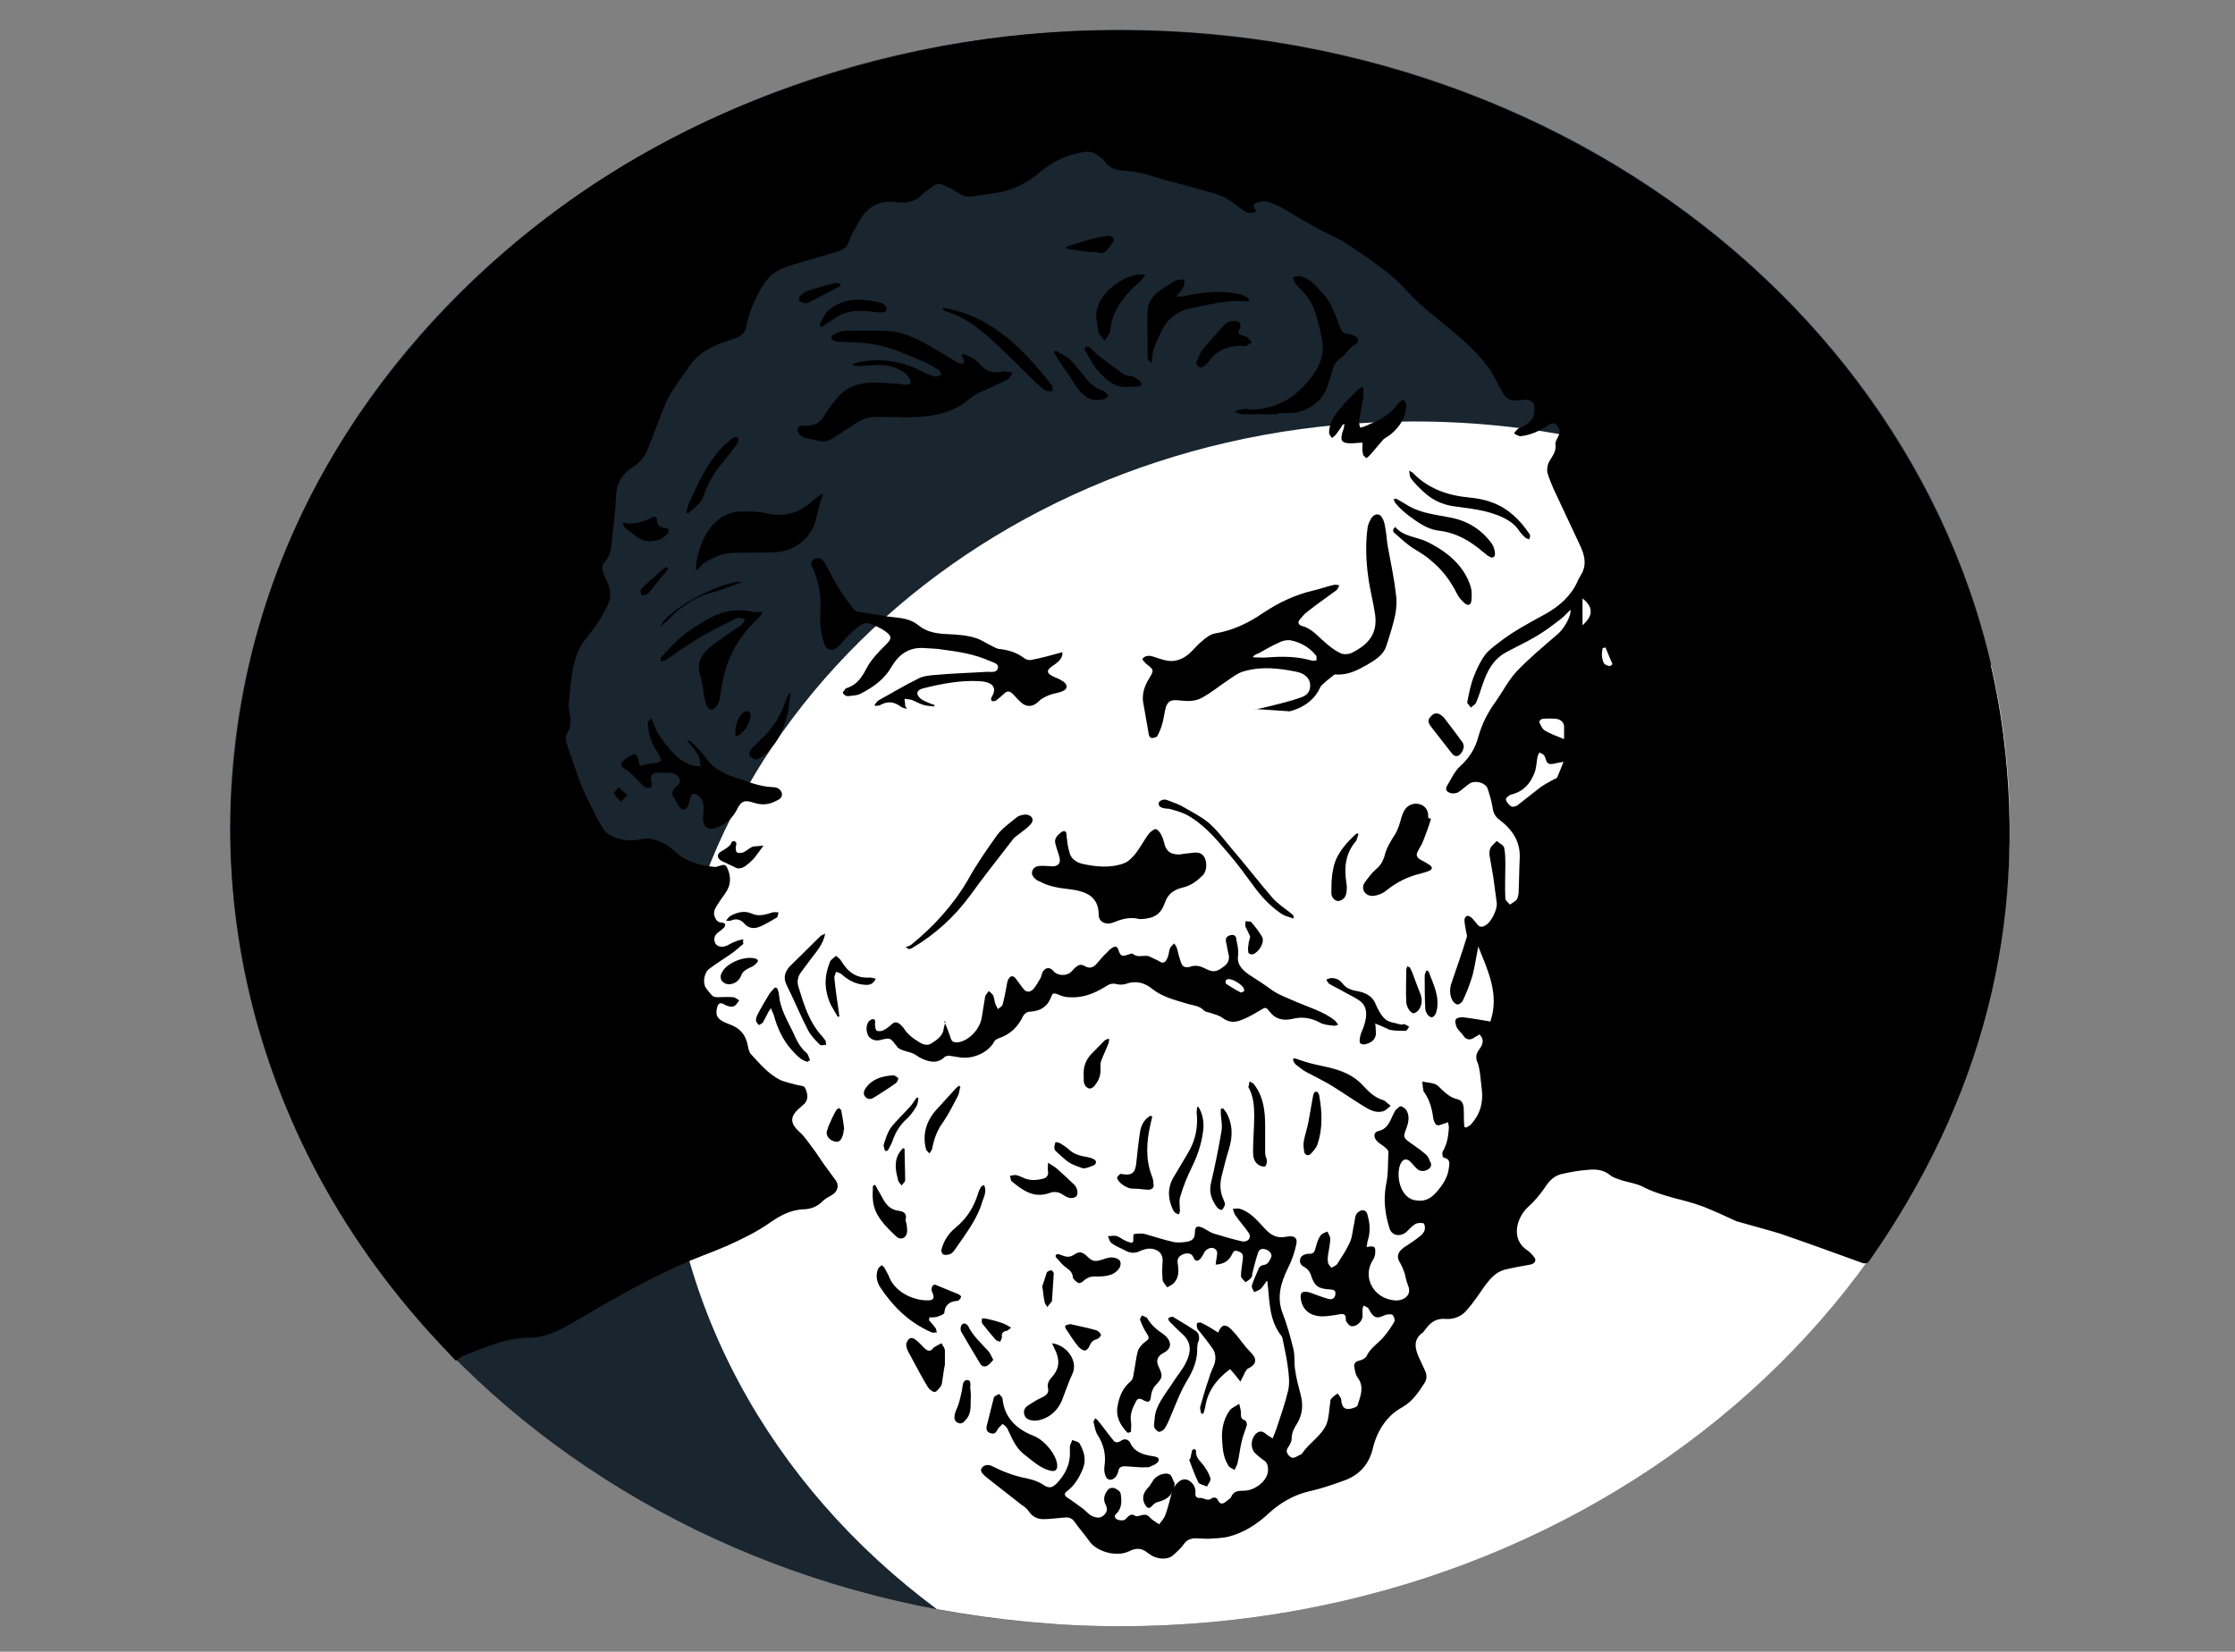 <svg width="709" height="524" viewBox="0 0 709 524" fill="none" xmlns="http://www.w3.org/2000/svg">
<rect x="0" y="0" width="709" height="524" fill="#808080" stroke="none"/>
<mask id="mask0_4_239" style="mask-type:alpha" maskUnits="userSpaceOnUse" x="0" y="0" width="709" height="524">
<path d="M0 0H709V524H0V0Z" fill="#D9D9D9"/>
</mask>
<g mask="url(#mask0_4_239)">
<path d="M355.295 515.914C511.203 515.914 637.591 402.545 637.591 262.698C637.591 122.85 511.203 9.482 355.295 9.482C199.388 9.482 73 122.85 73 262.698C73 402.545 199.388 515.914 355.295 515.914Z" fill="#19252F"/>
<path d="M637.591 262.698C637.591 244.974 635.581 227.907 631.744 211.169C588.257 163.742 522.298 133.71 448.48 133.71C317.291 133.71 211.133 229.056 211.133 346.556C211.133 412.527 244.57 471.441 297.192 510.499C316.011 513.945 335.379 515.914 355.295 515.914C511.334 515.914 637.591 402.517 637.591 262.698Z" fill="white"/>
<path d="M235.799 299.458C234.521 300.443 233.425 301.591 231.962 302.576C229.587 304.217 227.212 305.694 225.019 307.335C223.375 308.484 222.826 311.766 223.923 313.407C224.471 314.228 225.202 315.048 225.933 315.868C226.298 316.197 227.029 316.361 227.577 316.361C229.221 316.361 230.866 316.197 232.51 316.361C233.242 316.361 233.79 317.017 234.521 317.346C233.973 318.002 233.425 319.151 232.51 319.315C231.78 319.479 230.501 319.151 229.77 318.658C228.673 318.002 227.943 318.166 227.577 319.315C226.664 322.433 227.76 323.582 231.232 324.895C235.069 326.207 236.713 328.668 237.261 331.951C237.444 332.771 237.627 333.92 238.357 334.577C241.098 337.531 243.657 340.649 247.493 342.618C248.955 343.274 250.782 343.602 252.426 344.095C253.523 344.423 255.167 344.423 255.35 345.08C256.081 346.556 256.629 348.362 255.35 350.002C254.802 350.495 254.254 350.987 253.706 351.48C250.417 354.269 250.6 356.403 253.706 359.193C255.35 360.67 256.447 362.475 257.725 364.116C259.004 365.757 260.101 367.563 261.38 369.367C262.658 371.173 263.938 372.814 265.217 374.618C266.313 376.26 265.582 378.229 263.755 379.214C262.841 379.706 261.928 380.198 261.197 380.855C259.552 382.66 257.177 383.645 254.985 383.645C250.6 383.809 247.311 385.778 244.205 387.912C240.002 390.865 235.251 393.163 230.501 395.296C225.202 397.594 219.721 399.399 214.605 401.861C208.757 404.486 203.094 407.44 197.429 410.558C191.948 413.512 186.649 416.794 181.168 419.912C179.157 421.061 176.965 422.21 174.773 423.03C172.58 423.851 170.388 424.343 168.012 424.343C164.358 424.343 160.886 425.163 157.597 426.148C153.943 427.297 150.289 428.774 146.634 430.251C145.903 430.579 145.538 431.072 144.624 431.728C141.701 428.61 138.412 425.163 135.306 421.717C104.61 387.255 85.242 348.198 77.02 304.709C73.183 284.196 72.086 263.519 74.096 242.677C78.481 194.102 96.753 149.957 129.642 110.899C171.484 61.175 226.664 29.503 294.451 15.554C321.128 10.138 348.352 8.497 375.759 10.302C467.665 16.21 550.984 62.488 597.942 133.71C618.406 164.562 631.013 197.876 635.581 233.652C643.073 293.386 628.821 348.69 593.191 399.727C592.461 400.876 591.729 401.04 590.45 400.547C581.862 397.429 573.275 394.312 564.687 391.358C564.322 391.194 551.349 387.583 550.801 387.419C547.329 385.778 544.041 384.301 540.386 382.824C537.28 381.675 534.174 380.855 530.885 380.034C527.413 379.049 524.125 378.065 521.018 376.424C519.009 375.439 516.633 375.111 514.441 374.455C513.162 373.963 511.7 373.634 510.786 372.814C508.594 371.009 506.036 370.845 503.295 371.173C500.737 371.336 498.362 371.829 495.987 372.321C493.063 372.814 491.418 374.619 489.957 376.916C488.495 379.049 486.668 381.183 484.658 382.988C481.186 386.27 478.994 393.163 484.658 396.773C485.389 397.265 485.937 397.922 486.485 398.578C487.581 399.727 487.033 400.876 485.389 401.204C482.649 401.696 479.725 402.189 477.167 402.845C474.426 403.665 472.782 405.635 471.137 407.768C469.31 410.394 467.483 413.184 465.29 415.645C463.646 417.614 461.27 418.599 458.712 418.435C455.607 418.107 453.779 419.584 452.317 421.553C451.952 421.881 451.769 422.374 451.404 422.702C448.298 424.835 448.846 427.626 449.942 430.251C450.673 431.892 451.404 433.369 452.134 435.01C452.683 436.323 452.683 437.636 451.769 438.948C449.942 441.738 448.115 444.528 445.009 446.333C443.547 447.154 442.085 448.139 440.989 449.287C438.066 452.241 436.421 455.688 435.507 459.461C434.411 464.221 431.488 467.831 426.555 469.637C422.901 470.949 419.246 472.262 415.409 473.083C410.476 474.231 406.273 476.693 402.802 479.811C398.964 483.422 394.762 486.211 389.646 487.524C387.636 488.016 385.261 488.016 383.069 488.18C381.972 488.18 380.693 488.016 379.414 488.016C377.769 488.016 376.491 488.508 375.577 489.822C374.663 491.134 373.385 492.283 372.105 493.432C370.461 494.908 367.172 494.745 364.979 493.268C364.797 493.104 364.614 492.94 364.249 492.775C362.421 491.298 360.777 490.806 358.219 492.119C354.199 494.089 347.987 492.283 345.611 489.001C344.15 486.868 342.322 484.898 340.861 482.765C339.948 481.452 338.851 481.288 337.389 481.452C335.197 481.616 333.187 481.944 330.994 481.944C328.802 481.944 327.34 480.959 326.244 479.319C325.513 478.17 324.051 477.513 322.955 476.529C319.666 473.903 316.195 471.277 312.906 468.652C312.723 468.488 312.54 468.324 312.357 468.159C311.809 467.503 310.713 466.846 311.444 465.698C312.174 464.713 313.454 464.549 314.55 465.042C315.646 465.534 316.56 466.026 317.656 466.518C319.666 467.339 321.858 468.159 324.051 468.652C326.427 469.144 328.802 469.637 330.812 470.949C332.638 472.262 333.735 472.098 335.197 470.621C337.572 468.159 339.216 465.206 339.4 461.759C339.4 460.775 339.4 459.79 339.4 458.806C339.582 458.149 339.948 457.492 340.13 456.836C340.861 457.164 342.14 457.328 342.505 457.985C343.967 460.61 344.698 463.236 343.419 466.19C342.322 468.816 340.861 471.277 338.486 473.083C337.572 473.739 337.572 474.395 338.486 475.052C340.313 476.201 341.957 477.513 343.602 478.662C344.15 479.155 344.698 479.647 345.246 480.14C346.16 481.124 348.352 481.78 349.266 481.288C350.91 480.468 351.641 478.991 350.728 477.349C349.997 475.873 350.18 474.724 350.91 473.411C351.458 472.426 352.189 471.77 353.469 472.098C354.382 472.426 355.295 473.083 355.478 473.739C355.843 475.873 356.027 478.334 354.199 480.14C353.469 480.795 353.469 481.452 354.199 481.944C354.747 482.273 355.661 482.437 356.392 482.273C356.94 482.273 357.305 481.616 357.671 481.288C358.402 480.631 359.132 480.139 360.229 480.959C360.412 481.124 361.325 480.959 361.69 480.795C362.97 480.468 363.883 480.304 364.797 481.452C365.527 482.273 366.807 482.929 367.72 483.586C368.451 482.601 369.365 481.616 369.73 480.467C370.644 478.006 371.192 475.38 371.922 472.755C372.105 472.098 372.654 471.442 373.202 470.785C374.115 469.801 375.211 468.98 376.673 469.473C378.135 470.129 379.048 471.277 379.232 472.919C379.232 474.067 378.866 475.38 380.876 475.216C381.972 475.216 383.069 476.365 384.347 475.38C385.078 474.888 385.992 475.052 386.357 475.873C386.905 477.349 388.001 477.185 388.915 476.365C389.464 475.873 390.377 475.38 390.56 474.888C391.29 473.083 392.753 472.919 394.579 472.919C398.233 472.919 402.253 469.637 402.253 466.355C402.253 465.042 402.07 463.893 400.609 463.072C399.696 462.416 398.964 461.759 398.233 461.103C396.589 459.461 396.772 456.672 398.233 455.031C399.33 453.882 400.426 453.882 401.522 454.867C402.07 455.359 402.802 455.688 403.715 456.344C404.263 455.031 404.629 454.046 404.994 453.061C406.273 449.123 407.735 445.021 408.648 441.082C409.197 438.62 408.831 435.83 408.466 433.205C408.1 430.251 407.369 427.461 406.821 424.507C406.821 424.343 406.639 424.179 406.639 424.015C402.437 418.763 402.802 412.692 402.07 406.783C402.07 406.62 402.07 406.62 401.888 406.292C401.157 407.276 400.609 408.261 399.878 408.917C399.33 409.41 398.599 409.574 397.868 409.901C397.503 409.245 396.955 408.425 397.137 407.768C397.686 405.963 398.599 404.158 399.33 402.353C399.513 401.861 400.244 401.368 400.609 401.368C402.253 401.204 402.619 400.055 403.167 399.071C403.715 398.086 402.985 396.937 401.705 396.445C400.426 395.953 399.513 396.28 399.147 397.265C398.416 399.399 397.868 401.532 397.32 403.829C397.137 404.322 397.32 404.979 396.955 405.307C396.407 405.963 395.859 406.292 395.127 406.783C394.579 406.127 393.666 405.471 393.666 404.814C393.666 403.173 394.031 401.368 394.214 399.727C394.397 398.578 394.397 397.594 393.118 397.101C392.204 396.773 391.473 396.445 390.925 397.758C390.012 399.727 388.55 401.04 385.626 401.204C385.809 400.219 385.809 399.563 385.992 398.743C386.175 397.594 386.357 396.445 384.895 395.952C383.799 395.625 382.337 396.445 381.789 397.758C381.606 398.25 381.241 398.743 380.876 399.235C380.145 400.219 379.048 400.219 378.683 399.071C378.135 397.758 377.221 397.429 375.759 397.758C374.115 398.25 373.385 399.235 373.567 400.547C373.933 402.845 374.115 405.143 372.47 406.947C371.922 407.604 371.009 407.932 370.278 408.425C369.73 407.604 368.999 406.947 368.816 406.128C368.633 404.158 368.633 402.189 368.816 400.219C368.999 397.265 366.807 396.116 364.614 396.116C363.701 396.116 362.787 396.445 361.873 396.773C360.046 397.758 358.402 397.594 356.757 396.609C355.478 395.952 353.834 395.296 352.738 394.476C352.006 393.983 351.824 392.998 351.458 392.178C352.372 392.178 353.469 391.85 354.382 392.178C355.295 392.506 356.209 393.327 357.123 393.655C357.671 393.983 358.584 394.147 359.132 394.312C359.316 393.983 359.498 393.819 359.498 393.819C359.498 392.998 359.498 391.522 359.681 391.522C360.777 391.358 362.238 391.194 363.335 391.522C366.259 392.343 369.182 393.327 372.105 393.983C373.385 394.312 374.846 394.147 376.308 393.983C378.318 393.655 379.048 392.834 379.048 391.029C379.048 389.06 379.78 388.732 381.606 389.552C382.886 390.209 384.165 391.194 385.626 391.522C388.367 392.343 391.108 393.163 394.031 393.819C396.041 394.147 397.137 392.506 396.041 391.029C394.762 389.06 393.118 387.419 391.838 385.45C391.473 384.958 391.29 384.137 391.108 383.48C391.838 383.48 392.753 383.316 393.301 383.48C396.955 384.629 398.964 387.419 401.34 389.88C403.167 391.85 405.177 392.998 408.1 392.343C410.476 391.85 411.754 392.67 411.206 394.804C410.658 397.429 409.745 400.055 408.466 402.517C406.273 407.112 404.994 411.543 406.821 416.466C408.283 420.241 409.38 424.179 410.293 427.953C410.841 430.087 410.476 432.384 410.841 434.518C411.206 437.308 411.937 439.933 412.669 442.723C413.399 445.677 413.217 448.631 411.572 451.421C410.658 452.897 409.745 454.375 409.745 456.344C409.745 457.328 409.197 458.313 408.648 459.134C407.735 460.282 408.283 461.267 409.197 462.088C410.11 462.908 411.024 462.252 411.937 461.759C412.302 461.595 412.851 461.431 413.034 461.103C415.409 457.657 419.429 455.359 420.89 451.585C421.621 449.451 421.621 447.154 421.986 445.021C421.986 444.528 421.986 444.036 422.352 443.708C422.901 443.051 423.631 442.559 424.362 442.066C424.727 442.723 425.458 443.379 425.458 444.036C425.641 446.826 426.92 447.646 429.844 446.497C430.209 446.333 430.757 446.005 430.757 445.512C431.67 442.723 432.767 439.933 430.757 437.143C430.026 436.159 429.844 435.01 429.661 433.861C429.296 432.548 430.026 431.892 431.488 431.563C432.218 431.399 433.133 430.908 433.498 430.251C434.594 427.79 436.969 426.312 438.614 424.507C440.076 422.866 441.172 421.225 442.268 419.42C442.634 418.927 442.268 417.614 441.72 417.122C441.172 416.794 439.893 416.958 439.162 417.286C436.787 418.435 435.873 418.107 434.594 415.974C434.411 415.645 434.229 415.317 434.046 414.989C433.681 414.661 433.133 414.496 432.585 414.168C432.402 414.661 432.218 415.153 432.218 415.481C432.218 416.302 432.218 416.959 432.218 417.779C432.036 419.256 430.392 420.896 428.747 420.733C428.199 420.733 427.468 419.912 427.103 419.256C426.92 419.092 426.92 418.599 426.92 418.271C426.92 417.123 426.372 416.63 424.91 416.959C423.083 417.287 421.073 417.614 419.246 417.614C415.409 417.45 413.217 415.481 412.669 412.199C412.302 409.902 413.217 409.41 415.591 410.066C417.419 410.722 419.429 411.543 421.256 412.035C422.718 412.527 423.631 411.707 423.631 410.394C423.631 409.41 423.266 409.245 422.169 409.081C418.332 408.917 417.053 408.096 415.957 404.814C415.591 403.501 414.861 402.517 413.582 401.861C412.302 401.204 412.12 399.891 412.669 398.907C413.034 398.25 414.13 397.758 415.043 397.758C416.871 397.922 417.053 396.937 417.419 395.625C417.784 394.312 418.149 392.998 418.88 392.014C419.246 391.358 420.342 391.029 421.073 390.701C421.438 391.522 421.986 392.178 421.986 392.998C421.986 394.476 421.621 395.789 421.438 397.265C421.256 398.25 421.073 399.399 421.256 400.383C421.256 401.04 421.986 401.696 422.352 402.189C422.901 401.861 423.814 401.532 424.179 401.04C425.641 398.743 427.103 396.609 428.199 394.147C429.112 392.178 429.113 389.88 429.661 387.747C429.844 386.927 429.844 385.942 430.209 385.285C430.574 384.629 431.488 383.973 432.036 383.973C433.133 383.809 433.681 384.629 433.863 385.614C434.594 388.24 434.777 390.865 433.863 393.655C433.681 394.312 433.681 394.968 433.498 395.625C436.056 395.132 436.421 395.461 436.239 397.594C436.239 398.414 435.873 399.235 435.325 400.055C432.218 405.307 435.691 411.871 442.268 412.528C445.009 412.856 448.115 411.05 446.653 407.768C446.105 406.455 445.923 405.143 445.557 403.829C445.191 402.845 444.826 401.861 444.278 400.876C442.817 398.743 443.365 397.101 445.557 395.625C447.384 394.476 449.028 393.327 450.673 392.014C451.221 391.522 451.769 390.865 451.952 390.209C452.134 389.552 451.952 388.24 451.586 388.076C450.673 387.912 449.577 387.912 448.846 388.404C447.749 389.06 447.019 390.045 446.105 390.865C444.095 392.506 441.537 392.014 440.806 389.716C439.345 385.122 438.796 380.527 439.71 375.767C440.441 372.485 440.258 368.875 440.441 365.429C440.441 364.936 439.893 364.444 439.528 364.116C438.614 363.296 437.517 362.803 436.787 361.982C435.69 360.833 435.69 359.193 437.152 358.865C440.624 358.044 440.989 355.254 442.268 352.957C442.451 352.793 442.451 352.464 442.634 352.3C443.182 351.808 443.913 350.823 444.461 350.987C445.191 351.151 445.923 351.808 446.288 352.464C447.201 354.269 446.836 356.075 446.105 358.044C445.009 360.833 445.191 360.998 447.749 362.803C449.394 363.952 451.038 365.1 452.501 366.414C453.049 366.906 453.414 367.89 453.779 368.711C454.327 369.696 453.779 370.68 452.683 371.173C451.586 371.665 450.308 371.665 449.394 370.68C448.663 370.024 448.115 369.203 447.384 368.547C446.653 367.727 445.557 367.563 444.826 368.382C442.634 370.845 443.365 379.378 448.48 380.691C451.404 381.347 453.597 380.691 455.789 378.065C457.799 375.767 459.261 373.47 459.626 370.516C459.809 369.039 460.174 367.726 457.982 367.234C457.616 367.234 457.433 365.921 457.616 365.429C459.078 362.967 459.444 360.506 459.626 357.716C459.626 357.223 459.444 356.567 459.261 355.911C458.895 356.239 458.53 356.403 458.347 356.403C457.433 356.567 456.52 357.223 455.789 356.896C455.241 356.731 454.875 355.582 454.693 354.926C454.327 351.972 453.597 349.182 451.952 346.72C451.769 346.556 451.769 346.393 451.586 346.229C451.404 345.244 451.221 344.095 451.221 343.111C452.501 343.438 453.962 343.438 455.241 343.931C456.155 344.259 456.885 345.244 457.616 345.9C458.895 347.049 460.174 348.198 462.184 348.69C464.377 349.182 464.377 350.987 464.377 353.613C464.377 354.926 464.377 356.239 464.559 357.551C464.742 357.551 464.925 357.716 465.107 357.716C465.656 357.387 466.387 357.059 466.752 356.567C469.676 353.285 470.589 349.511 470.041 345.408C469.858 343.766 469.676 342.126 469.493 340.484C469.31 339.336 469.128 338.187 468.762 337.202C468.031 335.726 468.214 334.413 469.128 333.1C470.224 331.623 471.137 329.982 469.31 328.177C468.762 328.505 468.213 328.833 467.665 329.161C466.387 330.146 464.925 329.817 464.194 328.505C463.646 327.684 462.733 327.028 462.184 326.043C461.818 325.223 461.453 324.074 461.818 323.417C462.001 322.925 463.463 322.597 464.377 322.761C467.117 323.089 469.858 323.582 472.782 324.074C475.705 315.54 472.05 307.991 468.944 300.279C468.579 302.248 468.214 304.217 467.848 306.186C467.483 307.664 467.3 309.14 466.752 310.617C466.021 312.915 465.107 315.212 464.011 317.51C463.829 318.002 462.915 318.658 462.367 318.658C461.818 318.658 461.088 318.002 460.722 317.346C459.809 315.54 459.809 313.571 460.54 311.602C462.184 306.843 463.829 302.084 465.29 297.324C465.473 296.833 465.29 296.34 465.107 295.684C464.925 294.37 464.559 293.058 464.559 291.745C464.559 291.417 464.925 290.76 465.29 290.596C465.655 290.432 466.387 290.76 466.752 291.088C467.483 291.745 468.031 292.566 468.762 293.386C469.31 294.042 470.041 294.206 470.954 293.714C473.147 292.73 475.157 288.135 474.791 286.33C474.426 283.539 474.061 280.914 473.695 278.124C473.33 275.99 472.965 274.021 472.599 271.888C472.417 270.903 472.417 269.919 472.782 269.098C473.147 268.278 474.061 267.621 474.791 266.801C475.522 267.457 476.984 268.114 477.167 268.935C477.532 270.739 477.532 272.708 477.532 274.678C477.532 278.124 477.349 281.57 477.532 285.017C477.532 285.673 478.446 286.33 478.994 286.986C479.725 286.494 480.638 286.001 481.186 285.345C481.552 284.852 481.552 284.032 481.734 283.375C481.917 279.601 481.917 275.826 482.1 272.052C482.283 267.129 479.908 263.354 475.888 260.237C474.426 259.252 473.695 257.939 473.513 256.298C473.147 254.165 472.599 252.195 471.868 250.062C471.137 248.256 467.848 247.436 466.204 248.585C464.925 249.405 463.829 250.554 462.55 251.374C461.818 251.703 460.722 251.867 459.992 251.539C458.895 251.21 458.347 250.39 459.078 249.241C460.357 247.108 461.453 244.646 463.281 243.005C466.204 240.38 468.031 237.261 468.944 233.815C470.041 229.877 471.868 226.103 474.426 222.656C476.619 219.538 478.445 215.928 481.004 213.138C485.023 208.872 489.592 205.097 494.159 201.158C495.987 199.681 498.544 195.414 498.179 193.445C497.083 194.594 495.987 195.742 494.89 196.563C492.515 198.368 489.957 200.338 487.399 201.814C484.11 203.784 480.821 205.261 477.532 207.066C473.513 209.363 471.685 213.138 470.406 216.912C469.676 218.882 469.128 221.015 468.214 222.985C468.031 223.476 467.117 223.969 466.569 224.461C466.204 223.805 465.29 223.148 465.473 222.656C466.021 219.866 466.569 216.912 467.665 214.287C468.579 211.989 469.676 209.691 471.137 207.723C472.233 206.245 473.878 205.097 475.339 203.948C479.908 200.338 485.206 197.548 490.322 194.758C494.707 192.296 498.361 189.014 500.372 184.583C500.92 183.107 502.016 181.958 502.382 180.481C503.295 177.526 502.016 174.573 500.737 171.947C498.179 166.367 495.438 160.788 492.881 155.209C492.149 153.567 491.418 151.762 490.87 149.957C490.688 148.972 490.87 147.824 491.236 146.839C492.149 145.034 493.794 143.393 493.429 141.095C493.246 140.11 494.159 138.962 494.525 137.977C495.073 136.5 494.342 135.023 493.063 134.367C492.698 134.203 491.784 134.367 491.418 134.695C488.86 136.5 486.12 137.813 483.014 138.305C482.649 138.305 482.1 138.469 481.917 138.305C481.369 138.141 480.821 137.813 480.273 137.485C480.638 136.993 481.004 136.5 481.552 136.008C481.917 135.679 482.649 135.679 483.014 135.351C486.12 133.875 487.216 131.741 486.668 128.459C486.485 127.31 485.023 126.654 483.562 126.818C482.282 126.982 481.004 127.146 479.908 126.982C477.349 126.654 476.801 124.52 475.705 122.715C474.426 120.418 473.33 117.956 471.685 115.987C466.387 108.93 458.895 103.679 452.134 97.935C449.394 95.638 447.019 93.012 444.643 90.55C439.893 85.627 434.046 82.017 428.382 78.078C425.458 75.945 421.986 74.632 418.698 72.827C414.678 70.694 410.841 68.396 407.004 66.098C405.542 65.278 403.898 64.621 402.07 63.965C401.34 63.801 400.426 63.801 399.696 63.965C397.32 64.457 397.137 65.442 398.599 66.919C397.503 67.904 395.675 67.74 394.214 66.591C391.656 64.621 389.28 62.652 386.175 61.668C380.693 60.026 375.029 58.55 369.548 57.073C366.989 56.416 364.614 55.431 362.056 54.939C360.229 54.447 358.219 54.283 356.209 54.119C354.017 53.955 352.006 53.298 350.728 51.493C350.18 50.672 349.266 50.016 348.352 49.36C347.073 48.375 345.611 47.883 343.785 48.211C338.303 49.031 333.918 51.329 329.898 54.611C326.061 57.893 321.493 60.355 316.195 61.175C313.637 61.503 310.896 61.996 308.337 62.324C306.511 62.488 304.866 61.996 303.405 60.847C302.125 59.862 300.481 59.206 298.836 58.55C297.375 58.057 296.279 58.714 295.365 59.534C294.269 60.355 292.99 61.175 292.076 62.16C289.884 64.293 286.96 64.457 284.219 64.129C280.017 63.473 276.728 64.95 274.353 67.575C272.708 69.545 271.612 72.006 270.333 74.14C269.785 75.288 269.419 76.437 268.871 77.586C268.14 79.063 266.496 79.555 264.851 80.047C259.553 81.689 254.254 83.001 249.137 84.807C246.031 85.791 243.657 87.925 242.012 90.55C239.454 94.653 237.627 99.084 236.713 103.679C236.348 105.648 235.251 106.632 233.242 107.289C232.145 107.617 231.049 108.11 229.953 108.438C225.385 109.915 221.548 112.212 218.807 115.987C215.883 120.254 212.412 124.52 210.585 129.279C208.94 133.546 207.296 137.813 205.651 142.079C204.738 144.542 203.094 146.839 200.536 148.316C197.247 150.449 195.602 153.403 195.419 157.177C195.237 162.429 194.506 167.516 193.958 172.768C193.775 174.901 193.227 176.707 191.765 178.347C190.486 179.66 191.217 181.301 191.765 182.778C192.13 183.763 192.678 184.583 193.044 185.568C193.775 187.702 193.775 189.671 192.861 191.804C191.217 195.414 189.024 198.696 186.467 201.814C184.457 204.112 182.994 207.066 182.264 209.856C181.168 214.287 180.802 218.718 180.437 223.312C180.254 225.118 180.985 226.923 180.985 228.728C180.985 229.877 180.802 231.189 180.072 232.338C179.157 233.815 179.523 235.292 180.072 236.77C181.35 240.543 182.629 244.482 184.091 248.256C185.187 251.21 186.649 254.165 188.111 256.954C189.024 258.923 190.121 261.057 191.4 263.026C192.13 264.175 193.41 264.996 194.871 265.652C197.795 266.801 200.901 266.801 203.825 266.144C206.748 265.652 209.123 266.801 211.498 268.114C212.594 268.77 213.691 269.754 214.605 270.575C217.893 273.529 222.096 274.514 226.481 275.006C227.212 275.17 228.125 274.678 228.856 274.514C229.77 274.186 230.318 274.514 230.684 275.335C231.78 277.632 231.962 280.093 230.684 282.391C229.953 283.703 228.856 285.017 227.943 286.494C227.029 287.97 225.933 289.284 226.847 291.088C227.212 292.073 227.76 292.566 229.039 292.73C230.136 292.73 230.318 293.55 229.587 294.37C229.039 294.863 228.491 295.355 227.76 295.848C226.481 296.833 226.299 298.145 227.029 299.458C227.76 300.443 229.222 300.606 230.684 299.95C231.597 299.458 232.51 298.966 233.425 298.637C234.155 298.309 235.069 298.145 235.799 297.981C235.617 298.966 235.799 299.13 235.799 299.458ZM495.987 241.692C494.89 241.856 494.159 242.021 493.429 242.185C491.418 242.677 490.688 242.349 490.322 240.708C490.14 240.216 489.957 239.723 489.592 239.395C489.226 239.067 488.678 238.903 488.312 238.738C488.13 239.067 487.947 239.559 487.764 239.887C487.399 241.856 487.399 243.826 486.668 245.467C485.389 248.585 483.379 251.047 479.542 252.031C478.811 252.195 477.532 253.18 477.715 253.672C477.898 254.493 478.628 255.313 479.36 255.805C479.725 256.134 481.004 255.805 481.369 255.477C483.745 253.672 486.12 251.703 488.495 249.898C489.774 248.913 491.418 248.092 492.881 247.272C493.246 247.108 493.794 246.944 493.977 246.616C494.525 245.303 495.255 243.662 495.987 241.692ZM496.169 234.472C496.169 232.995 496.169 231.682 496.169 230.533C496.169 229.221 495.073 228.236 493.794 228.072C492.333 227.907 490.688 227.907 489.226 228.072C488.861 228.072 488.13 228.892 488.312 229.056C488.678 230.041 489.226 231.189 489.957 231.682C491.784 232.831 493.794 233.487 496.169 234.472ZM502.016 198.369C505.487 195.25 505.487 192.625 502.016 189.835C502.016 192.789 502.016 195.414 502.016 198.369ZM509.325 205.425C508.96 205.425 508.776 205.589 508.411 205.589C508.046 207.23 508.046 208.871 508.776 210.348C508.96 210.84 509.873 211.169 510.604 211.333C510.786 211.333 511.7 210.676 511.517 210.676C510.786 209.035 510.056 207.23 509.325 205.425Z" fill="black"/>
<path d="M398.051 225.118C399.513 224.789 400.974 224.461 402.437 224.133C405.725 223.312 409.197 222.492 412.486 221.343C415.043 220.523 415.775 219.046 415.591 216.912C415.409 215.107 413.765 213.63 411.389 213.138C405.725 211.989 400.244 211.333 394.579 212.974C392.753 213.466 391.29 214.615 389.829 215.6C387.088 217.405 384.53 219.538 381.606 221.179C379.231 222.656 376.491 222.492 373.75 222.164C371.557 222 370.644 222.328 369.913 224.133C369.365 225.938 369.182 228.072 368.633 229.876C368.268 231.189 367.72 232.338 367.172 233.487C366.989 233.815 366.076 234.143 365.345 234.143C364.979 234.143 364.431 233.487 364.431 232.995C363.883 229.876 363.335 226.758 362.787 223.64C362.056 220.523 362.97 217.733 364.614 215.107C366.076 212.645 366.076 212.481 363.701 210.676C363.153 210.184 362.238 209.199 362.421 209.035C363.153 208.051 364.249 207.887 365.527 208.215C366.989 208.707 368.451 209.199 369.913 209.527C372.837 210.184 375.394 209.035 377.404 207.23C378.683 206.081 379.78 204.605 381.241 203.456C382.337 202.471 383.799 201.323 385.261 200.994C391.29 200.009 396.224 197.548 400.974 194.266C405.725 191.147 410.841 188.686 416.505 187.373C418.698 186.881 420.89 186.06 423.083 185.568C423.631 185.404 424.362 185.568 424.91 185.732C424.545 186.224 424.362 186.881 423.997 187.209C420.89 189.507 417.784 191.64 414.678 194.102C413.765 194.758 413.034 195.742 412.302 196.563C411.572 197.384 411.937 198.204 412.851 198.532C416.14 199.353 417.967 201.814 420.342 203.784C421.804 205.096 423.449 206.409 425.275 207.23C426.189 207.722 428.016 207.558 428.93 207.066C434.411 204.276 436.969 200.83 436.239 195.086C435.691 191.147 434.594 187.209 434.046 183.107C433.315 177.855 433.133 172.44 433.863 167.188C434.046 166.204 434.594 165.055 435.142 164.234C436.056 162.921 437.7 162.758 438.431 164.234C439.162 165.383 439.345 166.695 439.528 168.009C439.893 169.814 439.893 171.619 440.258 173.424C441.172 178.511 442.268 183.435 442.817 188.522C443.182 190.656 442.999 192.789 442.634 194.922C441.902 198.368 440.806 201.814 439.71 205.096C438.796 207.887 436.056 209.527 433.498 211.005C430.574 212.645 427.468 214.287 423.631 213.958C423.266 213.958 422.718 214.451 422.352 214.779C421.438 215.436 420.708 216.091 419.977 216.748C419.612 217.076 419.063 217.569 418.88 217.897C417.236 221.672 414.13 224.133 409.928 225.446C409.38 225.61 408.831 225.774 408.466 225.61C405.177 225.446 401.705 225.118 398.416 224.954C398.233 225.282 398.233 225.118 398.051 225.118ZM397.503 208.215C397.503 208.379 397.685 208.543 397.685 208.543C399.148 208.543 400.792 208.707 402.253 208.543C406.821 208.215 411.389 208.215 415.957 209.527C416.505 209.691 417.053 209.527 417.601 209.527C417.601 208.871 417.784 208.215 417.419 207.887C415.409 205.425 412.669 203.784 409.38 203.127C408.1 202.963 406.639 203.291 405.542 203.948C403.35 204.932 401.34 206.081 399.33 207.23C398.599 207.394 398.051 207.887 397.503 208.215Z" fill="black"/>
<path d="M299.568 324.074C300.298 325.879 301.029 327.52 301.577 329.325C301.942 330.638 302.856 330.802 304.135 330.638C307.607 329.982 310.896 326.371 311.444 322.761C311.809 320.464 312.174 318.166 312.54 316.033C312.722 315.54 313.271 315.048 313.637 314.392C314.185 314.884 314.733 315.212 315.098 315.868C315.463 316.689 315.463 317.838 315.829 318.658C316.011 319.151 316.377 319.643 316.56 320.135C317.108 319.643 317.839 319.315 318.021 318.822C318.569 316.853 318.935 314.884 319.3 312.915C319.484 312.094 319.483 311.109 320.032 310.453C320.58 309.468 321.493 309.468 322.224 310.453C322.955 311.437 323.686 312.422 324.417 313.407C325.33 314.719 326.427 315.048 327.705 313.9C328.619 312.915 329.167 311.766 329.898 310.617C330.446 309.797 330.446 308.648 330.994 307.991C331.908 306.843 333.187 306.843 334.101 307.991C335.379 309.633 338.485 309.797 339.948 308.155C340.313 307.827 340.678 307.335 341.044 307.007C341.957 306.186 342.871 305.694 344.15 306.515C345.611 307.335 346.708 307.007 347.804 305.858C348.9 304.545 349.997 303.233 351.276 302.084C351.641 301.591 352.189 301.099 352.738 300.77C353.651 300.115 354.382 300.115 354.747 301.263C355.478 303.397 355.843 303.561 358.219 302.74C358.584 302.576 359.132 302.412 359.315 302.576C360.594 303.725 362.056 303.233 363.701 303.233C364.614 303.233 365.71 304.053 366.624 304.381C367.537 304.709 368.268 305.53 368.999 305.366C369.548 305.366 370.278 304.381 370.461 303.561C370.826 302.74 370.826 301.591 371.192 300.77C371.374 300.278 372.105 299.786 372.47 299.294C372.837 299.786 373.202 300.279 373.385 300.935C373.75 302.412 374.115 303.889 374.663 305.366C375.029 306.679 376.125 307.171 377.587 306.679C379.048 306.186 380.328 306.351 381.789 307.007C384.895 308.648 385.809 308.484 388.367 306.515C389.464 305.694 390.012 304.545 389.829 303.233C389.464 301.755 389.281 300.279 388.915 298.801C388.732 297.652 389.098 296.996 390.377 296.668C391.838 296.34 392.204 297.324 392.204 298.145C392.569 299.786 392.935 301.427 392.753 303.068C392.204 306.35 394.762 308.319 397.137 309.797C399.147 311.109 400.974 312.258 402.984 313.735C405.359 315.54 408.283 316.525 411.206 317.838C415.409 319.643 419.977 320.956 423.449 323.746C423.814 324.074 424.179 324.731 424.545 325.059C423.997 325.223 423.449 325.551 422.901 325.386C421.438 325.222 419.794 325.058 418.698 324.402C415.957 322.925 413.034 322.433 409.928 323.253C407.004 323.91 404.446 323.253 402.802 320.956C402.619 320.792 402.436 320.628 402.253 320.299C401.705 319.643 401.157 319.643 400.426 320.135C398.416 321.284 396.407 322.597 394.214 323.417C392.021 324.402 390.012 324.566 387.819 322.925C386.723 322.104 385.261 321.776 383.799 321.284C383.251 321.12 382.337 320.956 381.972 320.628C380.51 318.986 378.317 318.986 376.308 318.33C372.47 317.182 368.633 316.197 365.527 313.735C363.335 311.93 360.594 310.945 357.305 312.094C356.392 312.422 355.295 312.422 354.382 312.258C352.738 311.766 351.824 312.258 350.545 313.079C347.073 315.212 343.419 316.689 339.033 316.361C337.755 316.361 336.476 315.868 335.379 315.376C334.283 315.048 333.918 315.048 333.553 316.033C332.456 319.151 330.264 320.792 326.609 320.956C325.878 320.956 324.965 321.612 324.599 322.268C322.955 325.715 320.58 328.177 316.56 329.489C316.195 329.653 315.646 329.982 315.463 330.31C313.637 333.92 308.52 336.217 304.135 335.398C303.222 335.233 302.125 335.069 301.029 334.905C300.664 334.905 300.116 335.069 299.75 335.233C297.375 337.695 294.451 336.874 291.893 335.561C290.98 335.069 290.249 334.413 289.335 334.084C288.421 333.756 287.508 333.592 286.595 333.264C286.046 333.1 285.315 332.771 284.95 332.443C284.585 332.279 284.585 331.787 284.219 331.623C282.392 329.161 282.392 329.161 279.103 329.982C277.459 330.31 275.814 329.653 275.266 328.177C274.535 326.535 274.901 324.238 276.179 323.582C276.911 323.089 277.641 323.253 277.641 324.238C277.641 324.731 277.459 325.222 277.641 325.551C277.641 326.043 277.824 326.864 278.189 327.028C278.737 327.192 279.652 327.192 280.2 326.864C281.296 326.371 282.209 325.551 282.941 324.894C283.854 324.074 284.585 324.238 285.498 324.894C285.863 325.222 286.229 325.715 286.595 326.043C287.873 328.177 289.701 329.489 291.893 330.802C292.99 331.459 294.451 331.787 295.547 330.966C297.375 329.817 299.201 328.504 299.384 326.207C299.568 325.551 299.75 324.895 299.933 324.074C299.201 323.91 299.384 324.074 299.568 324.074ZM394.762 314.392C394.579 313.9 394.579 313.735 394.579 313.571C394.031 312.422 391.29 310.617 389.829 310.617C389.464 310.617 388.915 310.782 388.915 310.945C388.732 311.273 388.732 311.93 388.915 312.094C390.377 313.079 392.021 314.064 393.666 314.884C393.849 314.884 394.397 314.556 394.762 314.392Z" fill="black"/>
<path d="M337.024 206.902C337.207 208.707 335.927 209.856 334.283 211.005C331.725 212.645 331.725 213.63 334.831 214.943C335.745 215.272 336.659 215.763 337.389 216.256C338.851 217.405 338.668 218.718 336.841 219.374C335.562 219.866 334.101 220.03 332.822 220.523C331.725 221.015 330.446 221.507 329.533 222.492C327.705 224.297 325.695 224.461 323.869 222.82C322.955 222 322.224 221.179 321.493 220.358C320.214 219.046 319.483 219.046 318.204 220.358C317.473 221.015 316.743 221.672 315.829 222.328C315.463 222.492 314.915 222.492 314.55 222.328C314.367 222.164 314.367 221.507 314.55 221.179C316.743 217.733 314.185 216.256 310.713 216.091C304.683 215.763 298.653 216.912 292.807 218.389C290.797 218.882 290.432 220.194 291.893 221.507C292.807 222.328 293.903 222.656 294.999 223.148C295.365 223.312 295.913 223.476 296.461 223.64C296.461 223.805 296.279 223.969 296.279 224.133C295.182 223.969 294.086 223.969 292.99 223.64C291.71 223.312 290.432 222.492 289.152 222C288.421 221.836 287.691 221.836 286.96 221.672C286.96 222.328 287.143 222.984 287.143 223.805C287.143 223.969 287.325 224.297 287.691 224.954C286.777 224.625 286.046 224.461 285.681 224.133C283.671 222.656 281.661 222.328 279.286 223.64C278.92 223.969 278.189 223.805 277.641 223.969C277.641 223.805 277.459 223.805 277.459 223.64C277.824 223.148 278.189 222.492 278.737 222.164C282.941 219.866 286.96 217.405 291.345 215.272C292.806 214.451 294.817 214.287 296.644 214.123C302.125 213.63 307.789 213.466 313.271 213.138C314.55 213.138 316.195 213.466 316.56 211.989C316.925 210.512 315.098 210.184 314.002 209.691C309.251 207.558 304.135 206.738 299.019 206.081C297.192 205.753 295.182 205.753 293.173 205.589C288.239 205.26 285.133 207.722 282.941 211.333C280.748 215.272 277.276 217.897 273.074 220.03C271.977 220.687 270.333 220.687 268.871 220.851C268.323 220.851 267.592 220.358 267.409 219.866C267.227 219.538 267.957 219.046 268.14 218.554C268.14 218.554 268.14 218.554 268.323 218.389C272.16 217.24 273.622 214.451 275.266 211.333C276.728 208.871 278.92 206.574 281.113 204.44C282.941 202.635 282.941 201.814 280.93 200.338C280.017 199.681 279.103 199.189 278.007 198.696C274.718 197.22 274.17 197.22 271.429 199.517C269.785 200.83 268.323 202.471 266.861 204.112C266.496 204.44 266.13 204.933 265.765 205.261C264.121 206.738 262.293 206.409 261.562 204.44C260.832 202.471 260.466 200.338 260.284 198.368C260.101 196.399 260.284 194.266 260.284 192.296C260.466 188.358 259.552 184.419 258.091 180.809C257.543 179.66 256.629 178.347 258.273 177.362C260.101 176.378 261.197 177.855 261.745 178.84C263.39 181.465 264.486 184.255 266.13 186.717C267.409 188.85 269.054 190.984 270.698 193.117C271.064 193.609 271.794 194.102 272.342 194.102C275.449 194.593 278.555 195.086 281.478 195.578C282.941 195.742 284.219 195.907 285.681 196.071C287.873 196.399 289.701 197.056 291.345 198.368C293.903 200.502 297.009 200.994 300.298 201.158C303.587 201.322 307.059 201.487 310.165 202.635C311.444 203.127 312.722 203.948 314.002 204.605C315.098 205.097 316.195 205.917 317.291 205.917C320.032 206.245 322.589 207.066 324.782 208.707C325.33 209.199 326.427 209.527 327.157 209.363C330.446 208.707 333.553 207.887 337.024 206.902Z" fill="black"/>
<path d="M305.779 112.377C307.789 113.033 309.8 114.181 311.078 115.823C312.906 117.792 314.915 118.448 317.656 117.956C318.021 117.956 318.204 117.792 318.569 117.792C319.484 117.956 320.214 117.956 321.128 118.12C320.762 118.777 320.58 119.761 319.849 120.253C318.569 121.074 316.925 121.566 315.463 122.387C312.906 123.7 309.982 124.52 307.789 126.326C302.308 131.248 295.547 132.233 288.239 132.397C284.95 132.397 281.478 132.233 278.189 132.233C275.814 132.233 273.622 132.89 271.612 134.203C269.419 135.679 267.044 137.157 264.851 138.633C263.207 139.782 261.38 140.439 259.369 139.782C257.908 139.29 256.264 139.29 254.802 138.633C253.889 138.305 252.975 137.321 252.975 136.5C252.792 135.187 254.254 135.023 255.533 135.023C258.639 135.187 260.466 133.875 261.745 131.412C262.841 129.444 264.486 127.638 265.947 125.833C268.323 123.044 271.794 121.73 275.449 121.402C278.372 121.238 281.296 121.566 284.219 121.73C285.133 121.73 286.046 121.895 286.96 122.059C288.604 122.223 289.335 121.566 288.604 120.253C288.056 119.269 287.325 118.284 286.229 117.792C283.671 116.151 280.748 115.659 277.641 115.823C275.997 115.987 274.17 115.987 272.525 116.151C271.977 116.151 271.246 115.987 270.698 115.987C270.698 115.823 270.516 115.659 270.516 115.495C271.246 115.33 271.977 115.002 272.708 114.838C280.017 113.525 286.777 114.674 292.99 118.12C294.086 118.777 295.365 119.105 296.644 119.433C297.192 119.597 297.923 119.105 298.653 118.941C298.471 118.448 298.288 117.628 297.74 117.299C296.095 116.315 294.269 115.166 292.441 114.51C286.777 112.048 281.296 109.587 275.083 108.93C272.525 108.602 269.785 108.602 267.044 108.438C266.313 108.438 265.582 108.438 265.034 108.274C264.486 108.11 263.938 107.781 263.755 107.289C263.573 106.961 264.121 106.304 264.486 106.141C265.582 105.648 266.679 104.992 267.775 104.992C272.16 104.828 276.728 104.828 281.296 104.992C285.863 105.156 289.884 106.961 293.721 109.095C297.009 110.899 300.116 112.869 303.405 114.838C303.587 115.002 303.953 115.166 304.135 115.166C304.683 115.33 305.231 115.33 305.779 115.33C305.779 114.838 305.779 114.346 305.597 113.853C305.414 113.361 305.231 113.033 305.049 112.541C305.414 112.541 305.597 112.377 305.779 112.377Z" fill="black"/>
<path d="M361.873 291.581C361.69 291.581 361.69 291.581 361.508 291.581C358.401 290.76 355.843 291.581 352.921 292.73C350.728 293.55 348.535 292.401 348.535 290.268C348.535 284.196 344.333 282.719 339.034 282.063C335.927 281.735 332.822 281.242 330.081 279.765C329.716 279.601 329.35 279.437 328.984 279.272C327.888 278.452 326.975 277.468 327.523 276.154C328.071 274.842 329.35 274.678 330.812 274.678C331.908 274.678 333.005 274.842 334.101 274.842C335.927 274.678 336.476 273.693 336.111 272.052C335.745 270.575 335.197 269.262 334.831 267.786C334.283 266.144 335.379 264.996 336.659 264.011C337.572 263.354 338.303 263.683 338.303 264.668C338.485 266.472 338.668 268.442 339.216 270.247C339.582 272.217 341.226 273.529 343.237 274.021C347.621 275.006 352.189 275.499 356.575 273.857C358.036 273.365 359.316 271.888 360.412 270.575C361.873 268.606 362.97 266.472 364.431 264.503C364.979 263.847 366.076 263.026 366.624 263.026C367.355 263.19 368.085 264.175 368.451 264.996C368.999 265.98 369.182 267.129 369.548 268.278C370.278 270.247 371.557 271.068 373.933 271.068C374.846 271.068 375.759 270.739 376.856 270.739C378.5 270.575 380.51 269.919 381.789 271.56C383.069 273.201 382.886 276.319 381.606 277.632C379.78 279.437 377.952 280.914 375.211 281.57C372.288 282.227 370.461 283.703 369.548 286.329C368.268 290.103 366.076 291.417 361.873 291.581Z" fill="black"/>
<path d="M218.259 234.8C218.807 235.128 219.355 235.292 219.721 235.785C221.182 237.261 222.644 238.574 223.741 240.216C225.933 243.498 229.221 245.303 233.059 246.616C237.079 247.928 240.916 249.57 245.301 249.734C246.58 249.734 247.676 250.39 248.041 251.703C248.224 253.18 247.128 253.672 246.031 254.165C243.839 255.313 241.646 255.477 239.088 254.656C236.165 253.672 235.069 254.165 233.79 256.79C232.51 259.252 230.684 261.221 227.76 262.37C224.654 263.683 222.826 262.37 223.01 259.252C223.193 257.775 223.375 256.134 223.01 254.656C222.826 253.672 221.913 252.688 221.182 252.195C220.086 251.374 219.172 252.031 218.989 253.18C218.807 254.165 218.441 255.149 218.076 255.97C217.893 256.462 217.163 256.954 216.615 256.79C216.249 256.79 215.701 256.134 215.335 255.805C214.787 254.985 214.422 254.001 213.874 253.18C212.96 252.031 213.143 250.882 214.239 249.898C214.97 249.077 216.249 248.256 215.518 246.944C214.787 245.631 213.509 245.138 211.864 245.138C210.768 245.138 209.671 245.138 208.392 245.138C206.748 245.303 206.199 246.287 206.565 247.764C206.565 248.092 206.748 248.256 206.748 248.421C206.748 248.913 206.748 249.734 206.383 249.898C205.834 250.062 204.921 250.062 204.555 249.734C203.094 248.421 201.814 246.944 200.353 245.631C199.805 244.974 199.073 244.318 198.343 243.99C197.064 243.334 196.699 242.513 197.429 241.692C198.343 240.707 199.439 239.887 200.718 239.395C201.814 238.903 202.18 239.887 202.362 240.544C202.545 241.364 202.728 242.185 203.094 243.005C204.007 242.841 204.738 242.513 205.651 242.349C206.565 242.185 207.296 242.185 208.209 242.021C209.854 241.692 210.037 241.2 209.305 239.887C208.392 238.246 207.113 236.605 206.565 234.8C205.834 232.995 205.651 231.189 205.469 229.385C205.469 228.892 206.199 228.4 206.565 227.907C206.748 228.4 207.113 228.892 207.296 229.385C207.844 230.697 208.209 232.174 209.123 233.323C211.681 236.933 214.239 240.543 218.624 242.513C219.721 243.005 221 243.005 222.278 243.17C222.096 242.185 222.096 240.872 221.73 240.052C221 238.574 219.904 237.261 218.807 235.949C218.624 235.621 218.259 235.292 218.076 234.8C217.893 235.128 218.076 234.964 218.259 234.8Z" fill="black"/>
<path d="M220.817 181.137C220.817 180.153 220.817 179.66 220.817 179.168C221.365 175.393 222.461 171.783 224.471 168.665C226.847 165.055 230.318 162.265 235.434 162.265C238.175 162.265 240.916 162.265 243.474 162.921C249.503 164.234 254.071 162.265 258.091 158.655C258.821 157.998 259.918 157.342 260.649 156.685C260.832 156.849 261.014 156.849 261.014 157.013C260.649 157.998 260.284 158.819 260.101 159.803C259.552 161.444 259.187 163.249 258.821 164.891C257.36 170.47 252.426 175.065 245.118 175.229C240.733 175.393 236.531 175.229 232.145 175.393C228.856 175.558 225.933 177.035 223.193 178.675C222.461 179.168 221.913 180.153 220.817 181.137Z" fill="black"/>
<path d="M405.359 131.412C401.522 131.412 397.868 131.412 394.031 131.412C393.118 131.412 392.204 130.757 391.473 130.593C392.386 130.264 393.301 129.936 394.214 129.772C395.127 129.608 396.224 129.936 397.137 129.936C403.533 129.772 408.831 127.31 412.851 123.208C416.505 119.597 419.794 115.166 419.612 109.914C419.612 108.11 419.063 106.304 418.698 104.499C417.784 100.889 417.053 97.114 414.495 93.832C413.399 92.519 412.12 91.371 411.024 90.058C410.476 89.401 410.476 88.581 410.11 87.925C411.024 87.761 411.937 87.432 412.851 87.761C415.774 88.581 417.601 90.879 419.429 92.847C422.535 96.13 423.631 100.068 425.093 103.843C425.641 105.156 426.189 105.977 427.833 105.977C428.564 105.977 429.661 106.468 430.209 106.961C431.305 107.781 430.94 108.766 429.661 109.423C428.747 109.914 428.199 110.735 427.468 111.392C426.92 112.048 426.372 112.869 425.641 113.361C424.179 114.181 423.449 115.33 422.901 116.808C422.352 119.105 421.438 121.402 420.708 123.536C419.064 127.966 413.399 131.248 408.465 131.084C407.369 131.084 406.456 131.084 405.359 131.084C405.359 131.084 405.359 131.248 405.359 131.412Z" fill="black"/>
<path d="M453.962 259.744C453.231 262.205 452.318 264.668 451.404 266.965C451.038 267.95 450.308 268.935 449.76 270.083C449.029 271.396 449.577 272.216 450.856 272.872C451.769 273.365 452.683 273.857 453.414 274.35C454.51 275.006 454.51 275.827 453.231 276.319C452.501 276.647 451.586 276.811 450.673 277.139C446.471 278.124 442.999 279.929 439.71 282.555C438.796 283.375 437.152 284.032 435.873 284.196C433.133 284.524 431.488 282.063 432.95 279.929C434.046 278.452 435.142 276.975 436.421 275.827C437.883 274.678 438.614 273.365 439.162 271.724C439.71 269.262 440.989 267.129 442.451 264.832C443.547 263.19 444.095 261.057 444.643 259.088C445.191 257.447 445.923 255.805 447.932 255.149C450.49 254.493 452.683 255.805 453.049 258.268C453.049 258.595 453.049 259.088 453.049 259.416C453.597 259.744 453.779 259.744 453.962 259.744Z" fill="black"/>
<path d="M242.012 194.102C241.464 194.922 241.281 195.414 240.733 195.907C234.886 201.323 231.049 207.723 229.404 215.272C229.039 217.405 228.673 219.538 228.308 221.672C228.125 222.492 227.76 223.476 227.212 224.133C226.847 224.625 225.933 225.282 225.567 225.118C225.019 224.954 224.289 224.297 224.106 223.64C223.741 222.656 223.558 221.672 223.375 220.687C223.01 218.554 222.826 216.256 222.096 214.123C220.817 210.02 222.826 207.066 226.115 204.605C229.039 202.471 232.145 200.338 235.251 198.204C235.799 197.876 235.982 197.056 236.348 196.399C235.434 196.235 234.521 195.907 233.79 196.071C229.587 198.204 225.385 200.174 221.365 202.635C217.711 204.769 214.422 207.23 210.95 209.527C210.585 209.691 210.037 209.691 209.672 209.856C209.672 209.363 209.488 208.707 209.672 208.543C211.864 206.245 213.874 203.948 216.249 201.978C218.624 200.009 221.365 198.204 224.289 196.563C228.856 193.938 233.79 192.789 239.271 194.266C239.82 194.266 240.733 194.102 242.012 194.102Z" fill="black"/>
<path d="M357.671 454.539C355.295 452.077 353.834 449.287 354.565 445.841C355.113 442.887 356.209 440.261 358.767 438.128C359.681 437.308 359.498 435.83 359.864 434.517C360.229 432.548 360.412 430.579 360.96 428.61C361.325 427.461 362.421 426.312 363.518 425.492C364.797 424.671 364.431 424.179 363.883 423.194C362.97 421.881 362.238 420.241 361.69 418.763C361.508 418.435 362.056 417.779 362.238 417.286C362.787 417.614 363.518 417.779 363.883 418.107C365.162 420.404 366.989 421.881 369.182 423.359C371.374 424.999 372.288 427.625 368.999 429.266C367.172 430.251 366.624 431.728 367.537 433.533C368.999 436.651 368.816 437.143 366.441 439.605C365.71 440.426 365.345 441.574 365.162 442.559C364.979 444.857 364.431 445.184 362.421 444.036C361.508 443.543 360.777 443.708 360.412 444.528C359.316 446.497 358.401 448.63 358.767 450.928C358.949 451.912 358.767 453.061 358.767 454.21C358.219 454.539 358.036 454.539 357.671 454.539Z" fill="black"/>
<path d="M364.797 115.002C364.431 114.346 364.066 113.853 364.066 113.197C364.066 108.274 363.883 103.186 364.066 98.263C364.249 95.965 365.71 93.832 367.72 92.355C369.548 91.043 371.374 89.894 373.202 88.909C373.933 88.581 374.846 88.746 375.759 88.746C375.577 89.565 375.759 90.386 375.394 91.043C374.846 92.028 374.115 92.847 373.019 94.161C374.115 93.996 374.846 93.996 375.394 93.996C381.241 92.683 387.271 92.028 393.301 93.34C394.214 93.504 394.945 93.996 395.859 94.489C396.041 94.653 396.224 94.981 396.224 95.31C396.224 95.474 395.675 95.637 395.493 95.637C389.464 94.981 383.617 96.622 377.769 97.771C373.75 98.592 370.644 100.889 368.816 104.335C367.903 106.305 366.807 108.274 366.076 110.407C365.527 111.884 365.527 113.525 365.345 115.166C365.162 114.838 364.979 114.838 364.797 115.002Z" fill="black"/>
<path d="M432.218 140.439C430.574 140.439 429.113 140.767 427.651 140.603C425.824 140.439 425.275 139.782 425.641 138.141C425.641 137.485 426.007 136.828 426.189 136.172C426.372 135.679 426.372 135.023 426.555 134.53C426.372 134.53 426.189 134.367 426.189 134.367C425.458 135.515 424.727 136.664 423.814 137.813C423.449 138.305 422.901 138.633 422.535 138.961C422.169 138.469 421.621 137.813 421.621 137.321C421.621 134.203 423.266 131.741 425.275 129.444C426.92 127.31 428.929 125.505 430.94 123.536C431.122 123.208 431.488 123.208 432.401 122.715C432.401 124.192 432.585 125.177 432.401 126.326C432.036 128.787 431.488 131.248 431.122 133.71C431.122 134.367 431.305 135.023 431.488 135.679C432.218 135.515 432.767 135.351 433.498 135.023C434.046 134.859 434.411 134.531 434.959 134.367C438.613 132.89 441.537 130.921 443.73 127.802C444.095 127.31 444.643 127.146 445.191 126.818C445.557 127.31 446.105 127.966 446.105 128.459C446.105 132.069 444.278 135.187 441.354 137.649C440.624 138.305 439.528 138.797 438.796 139.454C437.335 141.095 436.056 142.736 434.594 144.377C434.229 144.706 433.863 145.034 433.498 145.362C433.133 145.034 432.401 144.542 432.401 144.213C432.036 142.736 432.218 141.588 432.218 140.439Z" fill="black"/>
<path d="M381.058 448.466C380.876 447.81 380.693 446.99 380.693 446.497C381.606 443.215 382.521 440.097 383.617 436.979C383.982 435.502 384.713 434.19 385.261 432.712C385.809 430.908 385.626 429.102 384.53 427.625C383.251 425.82 381.972 424.178 380.51 422.374C380.145 422.045 379.78 421.553 379.78 421.225C379.597 420.732 379.597 420.076 379.78 419.748C379.962 419.584 380.876 419.42 381.241 419.748C383.069 420.568 384.713 421.717 386.357 422.702C386.357 422.702 386.54 422.702 386.54 422.538C387.453 420.24 388.732 419.912 390.56 421.717C392.386 423.523 393.666 425.492 395.31 427.461C395.859 428.117 396.407 428.61 396.955 429.266C398.964 431.235 398.416 433.041 395.859 434.19C395.493 434.354 395.31 434.845 394.945 435.338C394.579 436.159 394.214 436.979 393.483 438.292C392.204 436.651 391.29 435.502 390.194 434.354C385.626 437.8 383.069 441.574 382.337 446.333C382.154 447.154 381.972 447.975 381.606 448.631C381.606 448.467 381.424 448.466 381.058 448.466Z" fill="black"/>
<path d="M294.634 418.763C295.365 419.584 296.096 420.404 296.827 421.389C297.009 421.717 297.009 422.21 297.192 422.702C296.644 422.702 295.913 422.866 295.547 422.702C288.421 419.584 283.489 414.661 279.468 408.753C278.189 406.947 277.641 404.814 278.555 402.516C278.737 402.025 279.286 401.861 279.652 401.368C280.017 401.696 280.382 401.861 280.565 402.189C281.113 403.337 281.844 404.322 282.209 405.471C284.402 410.394 290.432 412.692 294.451 412.528C296.095 412.528 296.461 411.871 295.913 410.394C295.73 409.902 295.365 409.245 295.547 408.753C295.547 408.261 295.913 407.768 296.279 407.604C296.644 407.44 297.192 407.768 297.557 407.932C299.568 408.753 301.577 409.574 303.587 410.394C304.135 410.558 304.866 411.05 304.866 411.379C304.866 411.871 304.135 412.692 303.77 412.692C301.029 412.856 299.75 414.168 299.568 416.466C299.568 416.958 298.105 417.45 297.192 417.779C296.461 417.943 295.73 417.943 294.817 417.943C294.817 418.435 294.817 418.599 294.634 418.763Z" fill="black"/>
<path d="M287.325 300.443C287.873 300.279 288.421 300.115 288.969 299.786C296.279 293.878 302.49 286.986 307.059 279.109C309.8 274.186 313.089 269.426 316.377 264.832C318.021 262.698 320.397 261.057 322.589 259.252C323.138 258.759 324.051 258.595 324.965 258.431C326.975 258.267 328.253 259.744 327.157 261.221C326.427 262.205 325.33 263.026 324.234 263.847C323.321 264.668 322.041 265.323 321.31 266.308C316.743 272.216 312.174 277.96 307.789 284.032C302.857 290.76 296.827 296.34 289.335 300.77C288.97 300.935 288.604 301.099 288.421 301.099C287.873 300.935 287.691 300.77 287.325 300.443Z" fill="black"/>
<path d="M335.379 465.042C335.379 466.355 334.649 467.01 333.005 466.518C329.898 465.698 327.705 463.564 325.33 461.759C322.589 459.79 321.31 457 320.032 454.21C319.849 453.882 319.666 453.39 319.484 453.061C319.118 452.569 318.57 452.077 318.021 451.749C317.656 452.241 317.108 452.569 316.743 453.061C316.195 453.882 315.829 455.195 314.367 454.703C312.906 454.375 312.723 453.226 313.089 452.077C313.819 449.123 314.55 446.333 315.281 443.379C315.463 442.887 316.377 442.559 316.925 442.23C317.291 442.723 318.021 443.215 318.021 443.708C318.57 449.451 322.041 453.226 327.888 455.524C331.36 456.836 335.379 461.759 335.379 465.042Z" fill="black"/>
<path d="M379.78 427.461C379.962 431.071 378.683 434.517 376.673 437.799C374.481 441.41 373.019 445.348 371.374 449.287C370.826 450.6 370.278 451.913 369.548 453.061C369.182 453.718 368.085 454.375 367.537 454.21C366.989 454.046 366.076 453.061 366.076 452.405C366.259 450.436 366.259 448.303 367.172 446.497C368.268 443.872 370.096 441.575 371.74 439.112C373.202 436.651 375.211 434.517 376.308 432.056C377.769 429.102 378.135 425.984 375.211 423.359C373.75 422.045 372.47 420.732 371.009 419.256C370.644 418.928 370.644 418.435 370.644 418.107C371.192 417.943 371.74 417.614 372.105 417.778C374.481 419.256 376.856 420.568 379.232 422.21C380.328 422.866 380.51 424.014 380.328 425.328C379.78 425.984 379.962 426.641 379.78 427.461Z" fill="black"/>
<path d="M410.658 335.726C411.754 336.053 413.034 336.546 414.13 336.874C416.323 337.531 418.515 338.023 420.89 338.515C425.458 339.5 429.478 341.141 432.401 344.423C434.229 346.393 436.056 348.198 438.796 349.018C438.979 349.018 439.162 349.182 439.162 349.182C439.893 349.674 440.441 350.331 441.172 350.823C440.258 351.48 439.528 352.464 438.431 352.629C436.239 353.121 434.229 351.972 432.401 350.823C428.93 348.69 425.641 346.392 422.169 344.259C419.612 342.782 417.053 341.469 414.495 340.156C413.217 339.5 412.12 338.515 411.024 337.695C410.476 337.202 410.293 336.546 410.11 335.889C410.293 336.053 410.476 335.89 410.658 335.726Z" fill="black"/>
<path d="M442.817 158.162C444.278 158.983 445.74 159.803 447.019 160.624C450.856 162.758 455.241 163.249 459.444 164.07C465.473 165.055 470.041 168.009 473.33 172.604C473.878 173.424 474.243 174.737 474.243 175.722C474.243 176.871 473.33 177.198 472.417 176.542C471.685 176.214 471.137 175.558 470.406 175.065C466.387 171.619 462.001 168.993 456.337 168.337C452.501 167.844 449.577 165.547 446.653 163.413C445.191 162.265 443.913 161.116 442.817 159.803C442.451 159.475 442.268 158.819 442.085 158.326C442.451 158.326 442.634 158.326 442.817 158.162Z" fill="black"/>
<path d="M333.735 426.148C338.668 426.805 342.14 432.056 340.13 435.994C338.851 438.784 337.937 441.574 336.841 444.364C335.562 447.318 333.187 449.779 329.35 450.6C327.523 450.928 325.695 450.436 325.147 449.287C324.417 447.81 324.965 446.497 326.427 445.677C327.705 444.857 328.984 444.036 330.446 443.379C331.908 442.723 332.822 441.902 332.456 440.426C332.09 438.948 332.822 437.8 333.735 436.815C336.293 434.026 336.111 431.071 334.649 428.117C334.283 427.461 334.101 426.805 333.735 426.148Z" fill="black"/>
<path d="M442.634 167.188C445.191 170.306 449.577 170.306 452.866 171.947C459.444 175.229 464.559 179.66 466.569 186.224C466.935 187.537 466.935 189.178 466.752 190.656C466.569 191.968 465.656 192.296 464.559 191.311C463.646 190.491 462.733 189.507 462.184 188.358C460.174 184.255 457.433 180.644 453.779 177.691C451.952 176.05 449.76 174.901 447.749 173.588C445.923 172.275 444.278 170.798 442.634 169.322C441.902 168.829 441.537 168.009 442.634 167.188Z" fill="black"/>
<path d="M362.421 465.534C360.777 465.37 359.132 465.37 357.488 465.206C355.843 465.041 354.93 465.37 354.747 466.846C354.565 467.503 354.199 468.324 353.651 468.816C352.554 469.801 351.276 469.637 350.728 468.324C350.362 467.339 350.18 466.19 350.362 465.206C350.91 461.595 350.18 458.313 348.169 455.195C347.439 454.046 347.256 452.569 346.891 451.092C346.891 450.764 347.256 450.436 347.439 449.944C347.804 450.272 348.169 450.436 348.352 450.764C349.997 452.733 351.458 454.867 353.103 456.836C353.651 457.657 354.382 457.821 355.478 457.164C356.757 456.179 358.036 456.672 358.584 457.821C359.864 460.61 362.421 461.431 365.345 461.924C366.441 462.088 367.903 462.252 367.537 463.4C367.355 464.221 365.893 464.877 364.979 465.206C364.431 465.698 363.335 465.37 362.421 465.534Z" fill="black"/>
<path d="M447.019 149.3C447.749 149.793 448.115 149.793 448.298 150.121C453.049 155.044 459.261 157.177 466.021 157.834C469.676 158.162 472.965 158.983 476.071 160.624C479.908 162.758 482.649 165.711 485.023 169.158C485.206 169.486 485.389 169.65 485.389 169.978C485.389 170.47 485.206 170.798 485.023 171.126C484.658 170.962 484.293 170.798 483.927 170.634C483.197 169.977 482.649 169.322 482.1 168.665C479.725 164.891 475.522 163.413 471.32 162.265C468.031 161.444 464.742 161.116 461.27 160.624C457.616 160.131 454.51 158.655 451.952 156.357C450.308 154.88 448.846 153.403 447.567 151.762C447.201 151.27 447.201 150.449 447.019 149.3Z" fill="black"/>
<path d="M299.201 97.607C301.394 98.099 303.587 98.592 305.597 99.248C314.185 102.202 320.762 107.617 326.609 113.853C328.984 116.479 331.36 119.269 333.553 122.059C333.918 122.551 333.918 123.536 333.918 124.192C333.005 124.028 332.09 124.192 331.36 123.7C330.264 123.044 329.533 122.223 328.619 121.402C323.321 116.315 318.204 110.899 312.723 106.141C309.068 103.022 304.866 100.232 300.116 98.756C299.933 98.756 299.568 98.592 299.385 98.428C299.202 98.428 299.201 98.099 299.201 98.099C299.019 97.935 299.201 97.771 299.201 97.607Z" fill="black"/>
<path d="M299.75 432.877C299.384 434.517 299.202 436.487 298.836 438.62C298.836 438.948 298.653 439.441 298.471 439.769C297.923 440.426 297.192 441.575 296.461 441.575C295.73 441.575 294.817 440.754 294.269 439.933C292.441 436.979 290.98 434.026 289.335 431.071C288.787 429.923 288.056 428.938 287.691 427.789C287.508 427.133 287.325 426.312 287.691 425.82C288.239 424.343 289.335 424.014 290.614 425.163C291.71 425.984 292.441 426.969 293.355 427.789C294.269 428.61 295.182 428.938 296.095 427.625C296.095 427.625 296.095 427.461 296.279 427.461C297.009 426.969 297.74 426.641 298.653 426.148C299.019 426.805 299.568 427.461 299.75 428.281C299.75 429.594 299.75 431.071 299.75 432.877Z" fill="black"/>
<path d="M261.745 296.176C261.197 299.622 258.821 302.084 256.995 304.545C256.081 305.858 254.985 307.171 254.071 308.484C252.975 309.961 252.792 311.602 253.341 313.243C254.802 317.838 256.081 322.433 259.004 326.535C259.736 327.684 260.832 328.669 261.745 329.982C262.11 330.31 261.928 330.966 262.11 331.459C261.38 331.459 260.466 331.787 260.101 331.459C258.639 329.982 257.177 328.505 256.264 326.7C253.889 322.104 251.878 317.182 249.503 312.422C248.407 310.125 248.955 308.319 250.6 306.515C253.706 303.397 256.995 300.279 260.101 297.16C260.284 296.833 260.832 296.668 261.745 296.176Z" fill="black"/>
<path d="M436.239 324.731C436.421 325.715 436.421 326.207 436.421 326.864C436.787 329.161 435.691 330.638 433.133 331.295C432.036 331.459 431.305 331.131 431.305 330.31C431.305 329.161 431.67 327.849 432.218 326.7C433.498 323.582 434.411 319.479 431.122 317.346C429.661 316.361 428.199 315.704 426.737 314.884C425.093 313.9 423.266 313.079 421.621 312.094C421.256 311.766 421.073 311.273 420.708 310.782C421.256 310.617 421.804 310.289 422.352 310.289C423.814 310.289 424.91 310.782 425.824 311.93C426.92 313.407 428.381 314.064 430.392 314.392C433.133 314.884 435.507 316.033 436.421 318.658C437.152 320.3 438.065 322.104 439.528 323.417C440.806 324.402 442.817 324.566 444.461 325.059C444.826 325.059 445.191 324.895 445.374 324.895C445.923 325.058 446.471 325.386 447.019 325.715C446.653 326.207 446.288 327.028 445.923 327.028C444.278 327.028 442.451 327.028 440.806 326.7C439.345 326.043 438.066 325.386 436.239 324.731Z" fill="black"/>
<path d="M347.804 101.217C347.073 95.145 353.286 88.909 360.046 87.268C361.142 87.104 362.238 87.104 363.335 87.104C362.787 87.925 362.238 88.745 361.508 89.401C357.488 92.847 354.199 96.786 352.738 101.71C352.372 102.858 352.372 104.335 352.006 105.484C351.641 106.468 350.91 107.289 350.362 108.11C349.814 107.289 348.9 106.468 348.535 105.648C348.169 104.171 348.169 102.695 347.804 101.217Z" fill="black"/>
<path d="M410.293 291.417C409.197 290.924 407.917 290.76 406.821 290.103C403.533 287.97 400.792 285.181 398.416 282.063C395.493 278.124 392.57 274.021 389.281 270.247C385.443 265.816 381.789 261.386 376.308 258.431C374.663 257.611 372.837 257.119 371.009 256.626C370.461 256.462 369.913 256.626 369.548 256.462C368.451 256.298 367.537 255.97 367.537 254.821C367.72 254.001 369.182 253.344 370.278 253.836C371.922 254.493 373.567 254.985 375.029 255.805C377.769 257.447 380.876 258.923 383.251 260.893C386.175 263.354 388.367 266.472 390.742 269.262C395.127 274.35 399.147 279.601 403.533 284.688C405.177 286.657 407.552 288.135 409.562 289.776C409.745 289.94 410.11 290.268 410.293 290.432C410.476 290.924 410.293 291.252 410.293 291.417Z" fill="black"/>
<path d="M347.987 404.978C346.525 404.814 345.063 405.143 343.785 406.292C343.419 406.783 342.322 407.276 341.957 406.947C341.226 406.455 340.313 405.799 340.313 404.978C340.13 403.665 339.4 403.009 338.303 402.189C337.024 401.368 336.111 400.055 335.014 398.907C334.831 398.743 334.831 398.25 335.014 398.086C335.197 397.922 335.562 397.758 335.927 397.922C336.476 398.086 336.841 398.25 337.389 398.414C338.668 398.907 339.582 398.743 340.678 398.086C342.322 396.937 343.237 397.101 344.698 398.414C346.525 400.219 347.256 400.383 349.814 399.563C350.728 399.234 351.824 398.907 352.738 398.907C353.651 398.907 354.93 399.398 355.295 400.055C355.661 400.712 355.478 401.861 354.93 402.516C353.651 404.322 351.458 404.978 347.987 404.978Z" fill="black"/>
<path d="M332.456 368.875C333.735 369.696 334.649 370.188 335.379 370.845C337.207 372.485 339.034 374.127 340.861 375.931C341.957 377.08 342.14 379.214 341.226 379.706C339.765 380.527 338.486 379.87 337.207 379.049C336.111 378.229 334.649 377.901 333.187 378.393C327.888 380.363 324.417 377.573 320.945 374.782C320.58 374.455 320.58 373.634 320.397 372.978C321.128 372.978 321.858 372.649 322.406 372.814C323.138 372.978 323.869 373.306 324.599 373.634C326.609 374.618 328.802 374.455 330.812 373.962C332.273 373.634 332.638 372.649 332.456 371.5C332.273 370.845 332.456 370.188 332.456 368.875Z" fill="black"/>
<path d="M387.636 455.687C387.636 452.733 388.367 449.779 390.194 447.318C390.925 446.497 392.204 446.005 393.118 445.348C393.301 446.333 393.666 447.318 393.666 448.303C393.666 449.287 393.483 450.108 394.945 450.6C395.31 450.764 395.675 451.749 395.493 452.241C394.945 454.046 394.214 455.687 393.849 457.493C393.301 459.79 393.118 461.924 392.57 464.221C392.386 465.042 391.838 465.698 391.656 466.354C390.925 465.862 389.829 465.534 389.646 464.877C387.819 462.088 387.819 458.806 387.636 455.687Z" fill="black"/>
<path d="M365.527 354.269C365.345 355.09 365.162 355.911 364.979 356.567C363.701 362.147 363.335 367.562 365.345 372.978C365.71 373.798 365.893 374.618 365.893 375.439C366.259 376.916 365.345 377.573 363.701 377.409C362.056 377.245 360.594 377.08 358.95 377.08C357.305 376.916 354.565 375.111 354.382 373.634C354.382 373.306 354.93 372.814 355.295 372.485C355.478 372.321 355.661 372.485 356.026 372.485C358.95 372.978 360.046 372.157 360.412 369.367C360.777 365.921 361.142 362.311 361.69 358.865C362.056 356.895 362.97 355.09 364.979 353.941C365.162 354.105 365.345 354.105 365.527 354.269Z" fill="black"/>
<path d="M380.145 351.151C381.424 353.121 381.789 355.254 381.789 357.551C381.424 361.982 380.145 366.085 378.135 370.188C376.673 373.142 375.394 376.26 374.481 379.378C373.933 380.855 374.298 382.496 374.298 384.137C374.298 384.465 374.115 384.957 373.933 385.285C373.567 385.121 373.019 384.958 372.654 384.629C372.47 384.465 372.288 384.137 372.105 383.809C370.461 380.363 370.278 376.916 372.288 373.47C373.75 371.009 375.211 368.547 376.673 366.085C379.231 361.982 380.145 357.551 379.597 352.793C379.597 352.3 379.78 351.644 379.78 351.151C379.597 351.151 379.78 351.151 380.145 351.151Z" fill="black"/>
<path d="M379.414 115.166C380.145 113.689 380.51 112.212 381.424 111.063C383.799 108.11 386.357 105.32 388.915 102.53C389.464 102.038 390.925 101.71 391.838 101.874C393.483 102.038 393.849 102.695 393.301 104.171C392.57 105.977 392.57 105.977 394.762 106.632C395.127 106.797 395.675 106.797 395.859 107.125C396.224 107.617 396.955 108.274 396.955 108.602C396.772 109.095 395.859 109.423 395.31 109.751C395.127 109.915 394.579 109.751 394.214 109.751C389.646 109.587 385.992 111.063 383.434 114.674C383.069 115.166 382.52 115.823 381.972 116.151C381.606 116.479 380.876 116.644 380.51 116.479C379.962 116.315 379.78 115.659 379.414 115.166Z" fill="black"/>
<path d="M256.264 336.874C253.889 336.382 252.609 334.577 251.148 333.1C248.224 329.817 246.58 326.043 245.483 322.104C245.301 321.449 244.935 320.956 244.57 319.807C244.022 320.628 243.657 321.12 243.474 321.612C242.926 322.597 242.56 323.417 242.012 324.402C241.829 324.731 241.098 324.895 240.733 325.222C240.368 324.731 239.82 324.238 239.82 323.746C239.82 323.089 240.002 322.433 240.368 321.776C241.464 319.643 242.742 317.51 244.022 315.376C244.57 314.555 245.301 313.9 245.849 313.243C246.031 313.407 246.397 313.407 246.58 313.571C246.763 314.228 247.128 314.884 247.128 315.704C247.493 319.971 249.686 323.582 251.513 327.356C252.609 329.817 253.706 332.28 255.898 334.084C256.447 334.577 256.629 335.725 256.995 336.382C256.447 336.546 256.264 336.71 256.264 336.874Z" fill="black"/>
<path d="M388.001 351.644C388.367 351.972 388.549 352.465 388.915 352.793C391.108 356.567 391.108 360.505 389.829 364.608C388.915 367.562 388.184 370.516 387.453 373.47C386.905 375.931 387.088 378.393 388.184 380.691C388.367 381.183 388.732 381.839 388.549 382.331C388.367 382.824 388.001 383.48 387.636 383.809C387.271 383.973 386.54 383.48 386.175 383.152C384.347 380.691 383.434 378.229 384.165 375.275C385.443 369.86 386.54 364.444 387.453 359.029C387.819 357.223 387.453 355.418 387.271 353.613C387.271 352.957 387.271 352.464 387.271 351.808C387.636 351.644 387.819 351.644 388.001 351.644Z" fill="black"/>
<path d="M401.34 357.223C401.34 360.178 401.34 362.967 401.34 365.921C401.34 366.742 401.888 367.562 401.888 368.382C401.888 368.875 401.705 369.696 401.34 370.024C400.974 370.188 400.061 370.024 399.513 369.696C397.685 368.711 397.503 366.906 397.503 365.264C397.503 361.49 397.868 357.88 397.868 354.105C397.868 351.151 397.685 348.033 396.224 345.244C396.041 345.08 396.041 344.915 396.041 344.751C396.224 344.259 396.224 343.602 396.407 343.11C396.955 343.438 397.685 343.602 397.868 344.095C400.792 347.869 401.34 352.464 401.34 357.223Z" fill="black"/>
<path d="M217.711 162.593C218.076 161.444 218.259 160.131 218.807 158.983C221.548 153.239 224.106 147.495 228.491 142.572C229.587 141.259 231.049 140.11 232.51 138.961C232.876 138.633 233.607 138.633 234.155 138.633C234.155 139.126 234.338 139.946 234.155 140.275C232.693 142.408 231.049 144.542 229.404 146.511C226.664 149.793 224.471 153.403 223.193 157.342C222.461 159.803 220.086 161.116 218.259 162.921C218.076 162.757 217.893 162.593 217.711 162.593Z" fill="black"/>
<path d="M430.94 264.668C430.574 265.488 430.574 266.308 430.026 266.965C426.737 270.903 426.372 275.335 427.103 280.093C427.285 281.078 427.285 282.227 427.103 283.211C426.92 284.524 426.189 285.509 424.727 285.837C423.631 286.001 422.352 284.852 422.352 283.375C422.352 280.914 422.352 278.288 422.901 275.827C423.631 271.396 426.555 267.95 429.844 264.832C430.026 264.668 430.392 264.503 430.574 264.339C430.757 264.503 430.757 264.503 430.94 264.668Z" fill="black"/>
<path d="M277.641 375.931C278.372 377.409 279.285 378.721 280.017 380.198C281.113 382.167 282.392 383.809 285.133 384.137C286.777 384.301 287.691 385.121 287.325 386.763C287.143 387.419 287.691 388.24 287.691 389.06C287.691 389.716 287.873 390.537 287.691 391.194C287.325 392.834 285.681 393.491 284.402 392.342C280.93 389.06 277.276 385.614 276.911 380.691C276.728 379.214 276.911 377.737 276.911 376.26C277.276 375.931 277.459 375.931 277.641 375.931Z" fill="black"/>
<path d="M277.824 310.453C277.093 312.094 275.997 312.586 274.353 312.422C271.429 312.258 269.053 310.946 267.044 309.14C266.496 308.648 265.765 308.484 265.217 308.319C265.034 308.976 264.669 309.633 264.669 310.125C265.034 313.9 265.582 317.674 266.13 321.284C266.13 321.612 266.131 321.94 266.313 322.433C266.131 322.433 265.947 322.597 265.765 322.597C265.034 321.284 264.303 320.135 263.573 318.822C261.562 314.555 261.38 310.125 263.025 305.858C263.207 305.53 263.207 305.201 263.39 304.873C263.938 304.217 264.669 303.725 265.217 303.233C265.765 303.725 266.496 304.217 266.861 304.873C268.871 308.155 271.429 310.453 275.997 310.125C276.363 310.125 276.911 310.289 277.824 310.453Z" fill="black"/>
<path d="M334.831 111.228C336.293 112.048 337.937 112.869 339.216 113.853C341.044 115.659 342.505 117.628 344.15 119.597C345.611 121.402 347.073 123.044 349.632 123.863C349.997 124.028 350.362 124.192 350.545 124.356C350.91 124.684 351.276 125.177 351.641 125.669C351.093 125.997 350.728 126.49 349.997 126.654C346.891 127.474 344.15 126.326 341.957 123.372C340.861 121.895 339.948 120.417 339.034 118.941C337.755 117.135 336.476 115.33 335.379 113.525C335.014 113.033 334.831 112.541 334.466 112.048C334.283 111.556 334.649 111.392 334.831 111.228Z" fill="black"/>
<path d="M358.036 122.715C354.199 123.208 351.276 120.91 348.9 118.284C346.891 116.151 345.611 113.526 344.15 111.063C343.967 110.735 344.15 110.079 344.333 110.079C344.698 109.915 345.246 109.915 345.611 110.243C346.525 110.899 347.256 111.72 347.987 112.377C350.545 114.51 353.286 116.479 356.026 118.448C356.575 118.941 357.488 119.105 358.401 119.269C358.767 119.433 359.315 119.269 359.498 119.433C360.412 120.09 362.056 120.91 362.056 121.73C362.056 123.044 360.229 122.551 359.132 122.715C358.949 122.715 358.767 122.715 358.036 122.715Z" fill="black"/>
<path d="M312.174 375.931C313.089 377.901 312.174 379.542 311.626 381.183C309.982 386.927 306.145 391.686 302.673 396.773C302.308 397.265 301.76 397.758 301.212 397.922C300.664 398.086 299.75 398.25 299.202 397.922C298.836 397.758 298.471 396.773 298.653 396.445C299.384 393.655 300.846 391.358 303.039 389.552C306.876 386.434 309.068 382.66 310.348 378.393C310.53 377.737 310.896 377.08 311.261 376.424C311.626 376.26 311.809 376.096 312.174 375.931Z" fill="black"/>
<path d="M304.683 344.751C304.318 345.736 304.318 346.884 303.77 347.869C302.308 350.659 300.846 353.613 299.019 356.239C297.192 358.7 296.279 361.49 295.73 364.28C295.73 364.772 295.182 365.429 294.817 365.921C294.451 365.429 293.721 364.936 293.721 364.444C292.624 360.013 293.721 355.911 296.827 352.3C299.019 349.838 301.212 347.541 303.405 345.08C303.587 344.915 303.953 344.751 304.135 344.423C304.318 344.587 304.501 344.751 304.683 344.751Z" fill="black"/>
<path d="M250.782 220.03C250.417 222.164 250.234 224.297 249.869 226.267C248.589 231.518 246.397 236.605 241.646 240.052C240.733 240.707 240.002 241.364 238.723 240.544C237.444 239.723 237.444 238.738 238.357 237.589C239.82 235.949 241.646 234.472 243.109 232.831C245.849 229.877 247.859 226.43 249.137 222.656C249.503 221.672 249.869 220.851 250.417 219.866C250.417 220.03 250.6 220.03 250.782 220.03Z" fill="black"/>
<path d="M259.918 103.186C260.832 101.546 261.562 99.412 263.025 98.263C267.957 94.325 273.805 94.653 279.652 96.13C280.382 96.294 281.478 97.443 281.296 98.099C281.113 99.248 279.834 99.084 278.555 99.084C274.535 98.592 270.516 98.099 266.679 99.904C265.034 100.725 263.39 101.874 261.928 102.859C261.562 103.186 261.014 103.514 260.649 103.679C260.284 103.514 260.101 103.35 259.918 103.186Z" fill="black"/>
<path d="M417.967 346.393C418.15 346.884 418.515 347.213 418.515 347.705C419.429 352.793 419.612 358.044 417.967 362.967C417.601 364.116 416.688 365.1 415.774 366.085C415.043 366.742 414.13 366.578 413.765 365.593C413.582 364.444 413.399 363.296 413.582 362.147C413.947 360.013 414.678 358.044 415.043 356.075C415.591 353.285 415.957 350.659 416.505 347.869C416.505 347.377 416.871 346.884 417.053 346.393C417.419 346.393 417.601 346.393 417.967 346.393Z" fill="black"/>
<path d="M464.377 236.77C464.194 237.425 464.194 237.918 463.829 238.41C462.915 240.216 461.453 240.38 460.357 238.738C458.164 235.949 456.155 233.323 453.962 230.533C453.231 229.549 452.683 228.564 453.779 227.415C454.875 226.103 455.972 225.938 457.433 227.087C457.616 227.251 457.799 227.415 457.982 227.579C459.809 230.041 461.818 232.503 463.646 235.128C464.194 235.621 464.194 236.277 464.377 236.77Z" fill="black"/>
<path d="M372.654 470.621C372.288 473.903 370.644 475.708 367.172 476.529C366.624 476.693 365.893 477.185 365.527 477.677C364.614 478.662 364.066 478.662 363.335 477.513C362.238 475.708 362.421 473.903 364.066 472.098C364.797 471.442 365.162 470.621 365.71 469.8C366.624 468.159 369.548 466.846 371.192 467.831C371.922 468.488 372.105 469.8 372.654 470.621Z" fill="black"/>
<path d="M197.795 165.875C201.266 166.531 204.19 165.547 206.931 164.07C207.661 163.742 208.392 163.906 208.392 164.891C208.392 166.531 209.123 167.352 210.95 167.516C212.229 167.68 212.412 168.337 211.681 169.322C209.671 171.783 205.469 172.44 202.728 170.798C201.266 169.814 199.805 168.665 198.343 167.516C197.977 167.188 197.795 166.695 197.612 166.367C197.612 166.204 197.795 166.04 197.795 165.875Z" fill="black"/>
<path d="M343.785 341.141C343.602 338.68 344.333 336.382 346.16 334.413C347.621 332.935 348.9 331.623 350.362 330.146C350.728 329.817 351.276 329.653 351.824 329.489C351.824 329.982 351.824 330.474 351.641 330.966C350.91 332.935 349.997 334.741 349.266 336.71C349.083 337.366 349.083 338.187 349.083 339.008C349.265 341.141 348.535 342.782 347.256 344.423C346.16 345.736 345.063 345.572 344.15 344.259C343.967 343.766 343.785 343.274 343.785 342.782C343.785 342.126 343.785 341.633 343.785 341.141Z" fill="black"/>
<path d="M242.194 268.278C241.098 269.754 240.185 271.068 239.271 272.217C238.357 273.201 237.444 274.021 236.348 274.842C235.251 275.499 234.155 275.827 232.876 275.006C231.597 274.35 230.318 273.857 229.039 273.201C227.395 272.38 227.212 270.903 228.856 270.083C230.136 269.262 231.597 268.605 232.145 267.129C232.145 266.965 232.693 266.801 232.876 266.801C233.242 266.965 233.607 267.293 233.607 267.621C233.607 267.95 233.425 268.442 233.425 268.77C233.425 269.426 233.425 270.247 233.79 270.411C234.155 270.739 235.251 270.575 235.799 270.411C236.896 269.919 237.627 269.098 238.723 268.606C239.637 268.442 240.916 268.442 242.194 268.278Z" fill="black"/>
<path d="M315.098 431.399C314.55 432.056 314.002 432.712 313.271 433.205C312.357 433.861 311.261 433.369 310.896 432.548C308.886 429.266 306.876 425.82 304.866 422.374C304.683 421.881 304.683 421.225 304.866 420.732C305.231 419.748 306.145 419.584 306.876 420.404L307.059 420.568C308.52 423.687 311.261 426.148 313.637 428.774C314.185 429.43 314.55 430.415 315.098 431.399Z" fill="black"/>
<path d="M231.414 312.258C229.039 312.258 227.943 310.289 229.039 308.484C230.501 305.53 235.982 303.233 239.454 304.053C240.55 304.381 240.733 304.873 240.002 305.53C239.454 306.186 238.723 306.679 237.809 307.007C236.531 307.663 235.434 308.319 235.069 309.633C234.338 311.273 233.059 312.094 231.414 312.258Z" fill="black"/>
<path d="M338.303 78.242C338.668 78.078 339.034 78.078 339.4 77.914C341.592 77.258 343.602 76.601 345.794 75.945C347.621 75.452 349.449 75.124 351.276 74.796C352.006 74.796 352.921 75.124 353.286 75.617C353.469 75.945 353.103 76.765 352.738 77.258C352.372 77.75 352.006 78.242 351.641 78.735C350.728 80.047 349.814 80.704 347.987 80.047C347.073 79.719 345.794 80.047 344.881 79.883C342.689 79.555 340.496 79.227 338.303 78.899C338.12 78.57 338.12 78.406 338.303 78.242Z" fill="black"/>
<path d="M339.582 420.077C342.322 420.732 345.063 421.225 347.804 422.045C348.352 422.21 349.083 422.866 349.266 423.523C349.266 423.851 348.535 424.671 347.987 424.835C346.708 425.163 346.16 425.82 345.611 426.969C345.429 427.625 344.698 428.445 344.15 428.445C343.419 428.445 342.688 427.789 342.14 427.297C340.678 425.492 339.399 423.523 338.12 421.553C337.937 421.225 337.755 420.732 337.937 420.568C338.485 420.24 338.851 420.24 339.582 420.077Z" fill="black"/>
<path d="M230.318 292.073C230.866 291.417 231.049 291.088 231.414 290.76C233.607 289.448 235.982 288.791 238.357 289.776C240.733 290.924 242.925 290.103 245.118 289.448C245.666 289.284 246.214 289.448 246.945 289.448C246.763 290.103 246.763 290.924 246.397 291.088C244.753 292.073 243.109 293.058 241.281 293.878C239.454 294.699 237.627 294.699 236.165 293.058C235.069 291.745 233.607 291.253 231.78 292.073C231.232 292.237 231.049 292.073 230.318 292.073Z" fill="black"/>
<path d="M447.201 306.843C447.384 307.335 447.749 307.827 447.932 308.319C448.845 310.617 449.577 312.915 450.49 315.048C451.221 316.853 451.221 318.658 450.125 320.299C449.76 320.792 449.028 321.449 448.297 321.449C447.932 321.449 447.201 320.792 446.836 320.135C446.471 319.479 446.105 318.658 446.105 317.838C445.923 314.555 446.105 311.273 446.105 307.827C446.105 307.335 446.288 307.007 446.471 306.515C446.836 306.843 447.019 306.843 447.201 306.843Z" fill="black"/>
<path d="M307.972 443.215C307.789 445.677 308.337 448.139 306.511 450.272C305.779 451.092 305.231 451.913 303.953 451.421C302.673 450.928 302.673 449.779 302.857 448.794C303.039 447.81 303.587 446.826 303.953 445.841C304.501 444.2 304.866 442.394 305.231 440.754V440.59C305.414 439.441 305.414 437.799 306.876 437.799C308.155 437.799 307.789 439.441 307.789 440.426C307.972 441.41 307.972 442.394 307.972 443.215Z" fill="black"/>
<path d="M343.602 370.68C342.322 370.188 340.496 369.696 339.033 368.711C337.572 367.726 336.293 366.414 335.014 365.265C334.649 364.936 334.466 364.608 334.466 364.116C334.466 363.46 334.649 362.967 334.831 362.311C335.379 362.475 336.111 362.475 336.476 362.803C337.572 363.46 338.485 364.116 339.4 364.936C340.861 366.249 342.871 366.742 344.881 367.07C345.794 367.234 347.439 367.726 347.621 368.382C347.987 369.696 346.343 369.86 345.246 370.352C344.881 370.516 344.515 370.516 343.602 370.68Z" fill="black"/>
<path d="M452.501 307.827C453.049 308.155 453.231 308.155 453.231 308.319C454.693 312.258 456.703 316.033 455.789 320.464C455.606 320.956 455.606 321.449 455.241 321.94C455.058 322.268 454.51 322.761 454.145 322.761C453.779 322.761 453.231 322.268 452.866 321.94C452.501 321.284 452.134 320.628 452.134 319.971C451.952 316.525 451.952 312.915 451.952 309.468C451.952 308.976 452.317 308.484 452.501 307.827Z" fill="black"/>
<path d="M283.671 341.141C284.037 341.469 284.95 341.798 284.95 342.126C284.95 342.618 284.585 343.274 284.219 343.602C282.209 345.08 280.017 346.392 278.007 347.705C276.911 348.362 275.997 349.182 274.718 348.198C273.622 347.213 273.987 346.064 274.718 345.08C276.728 342.29 279.834 341.305 283.671 341.141Z" fill="black"/>
<path d="M377.587 462.744C377.769 461.924 377.952 461.103 378.135 460.282C378.135 459.954 378.683 459.79 378.866 459.626C379.048 459.954 379.597 460.118 379.414 460.446C379.231 462.58 381.058 463.728 382.154 465.37C382.886 466.518 383.617 467.667 383.982 468.98C384.165 469.8 383.251 470.785 382.886 471.606C381.972 471.113 380.51 470.949 380.145 470.293C379.048 467.995 378.135 465.534 377.221 463.072C377.404 462.908 377.587 462.908 377.587 462.744Z" fill="black"/>
<path d="M280.748 365.1C280.565 364.444 280.2 363.624 280.382 362.967C280.93 361.326 281.478 359.521 282.392 358.044C284.219 355.582 286.595 353.449 288.787 350.987C289.518 350.167 290.066 349.182 290.797 348.198C290.98 348.198 291.162 348.198 291.345 348.362C291.162 349.347 291.162 350.331 290.614 351.151C289.701 352.629 288.787 353.941 287.508 355.09C285.315 357.059 284.037 359.357 283.123 361.982C282.757 362.967 282.209 363.952 281.661 364.936C281.296 365.265 281.113 365.1 280.748 365.1Z" fill="black"/>
<path d="M267.775 358.044C267.592 358.7 267.592 359.357 267.409 360.013C266.861 361.818 266.13 362.475 264.851 362.147C263.207 361.818 261.928 360.342 262.293 358.865C262.476 358.372 262.658 357.88 262.841 357.223C263.573 355.582 264.303 353.941 265.217 352.3C265.399 351.972 265.765 351.808 266.13 351.48C266.313 351.808 266.861 351.972 266.861 352.3C267.227 354.269 267.592 356.239 267.775 358.044Z" fill="black"/>
<path d="M396.589 297.16C396.224 296.176 395.675 295.191 395.127 294.042C394.945 293.55 395.127 292.894 395.127 292.237C395.859 292.401 396.772 292.237 396.955 292.566C398.234 294.042 399.513 295.684 400.426 297.324C401.157 298.966 399.513 301.919 397.503 302.74C397.137 302.904 396.041 302.576 396.041 302.248C395.859 301.427 395.859 300.606 396.041 299.786C396.041 298.966 396.407 298.145 396.589 297.16Z" fill="black"/>
<path d="M266.679 90.714C263.207 92.519 259.918 94.325 256.447 95.965C256.081 96.13 255.715 96.294 255.35 96.13C254.619 95.966 253.889 95.802 253.523 95.31C253.341 95.145 253.523 94.161 253.889 93.832C254.619 93.176 255.533 92.519 256.447 92.192C259.187 91.371 261.745 90.55 264.486 89.894C265.034 89.73 265.765 89.894 266.313 89.894C266.679 90.222 266.679 90.55 266.679 90.714Z" fill="black"/>
<path d="M320.762 421.225C320.032 421.717 319.666 422.21 319.3 422.21C318.021 422.374 317.656 423.194 317.839 424.179C317.839 424.671 317.473 425.163 317.291 425.656C316.743 425.492 316.011 425.328 315.829 424.999C314.367 423.359 312.906 421.553 311.626 419.912C311.261 419.584 311.626 418.763 311.444 418.271C311.992 418.271 312.722 418.271 313.271 418.435C314.733 418.763 316.011 419.092 317.473 419.584C318.569 419.912 319.484 420.404 320.762 421.225Z" fill="black"/>
<path d="M330.629 408.096C330.994 406.947 331.542 405.307 332.09 403.665C332.273 403.337 333.005 403.009 333.553 403.009C333.735 403.009 334.283 403.665 334.283 403.994C334.101 406.783 333.918 409.573 333.735 412.363C333.735 412.527 333.735 412.856 333.553 413.02C333.187 413.512 332.638 414.004 332.273 414.661C331.908 414.168 331.36 413.512 331.36 412.856C330.994 411.543 330.994 410.065 330.629 408.096Z" fill="black"/>
<path d="M286.96 364.444C286.96 367.726 287.143 371.172 287.143 374.455C287.143 374.947 286.412 375.439 286.046 376.096C285.681 375.603 285.133 375.111 284.95 374.618C284.219 371.665 283.489 368.875 285.133 365.921C285.498 365.265 286.046 364.772 286.412 364.28C286.595 364.28 286.777 364.444 286.96 364.444Z" fill="black"/>
<path d="M235.069 184.747C232.328 185.732 229.77 186.881 226.847 187.701C220.817 189.178 215.883 192.296 211.864 196.727C211.316 197.384 210.402 197.876 209.488 198.86C210.95 193.938 227.943 184.583 234.886 184.583C234.886 184.419 234.886 184.583 235.069 184.747Z" fill="black"/>
<path d="M238.175 226.758C237.809 229.385 236.713 231.518 234.521 233.159C233.79 233.651 233.059 233.487 233.242 232.667C233.425 230.369 233.607 227.907 235.799 226.102C236.165 225.774 236.896 225.446 237.261 225.61C237.809 225.774 237.992 226.43 238.175 226.758Z" fill="black"/>
<path d="M211.864 180.317C211.681 180.644 211.681 181.137 211.316 181.301C209.488 183.599 207.661 185.732 205.834 188.029C205.651 188.193 205.469 188.522 205.286 188.522C204.738 188.686 204.007 188.85 203.459 188.85C203.459 188.358 203.094 187.701 203.277 187.209C203.459 186.717 204.007 186.224 204.555 185.732C206.383 184.091 208.392 182.286 210.22 180.644C210.585 180.317 211.133 180.153 211.498 179.824C211.681 180.153 211.864 180.317 211.864 180.317Z" fill="black"/>
<path d="M199.073 252.195C198.16 253.18 197.612 253.836 196.881 254.329C196.15 253.508 195.237 252.688 194.871 251.703C194.689 251.21 195.785 250.39 196.333 249.734C197.064 250.719 197.977 251.374 199.073 252.195Z" fill="black"/>
</g>
</svg>
